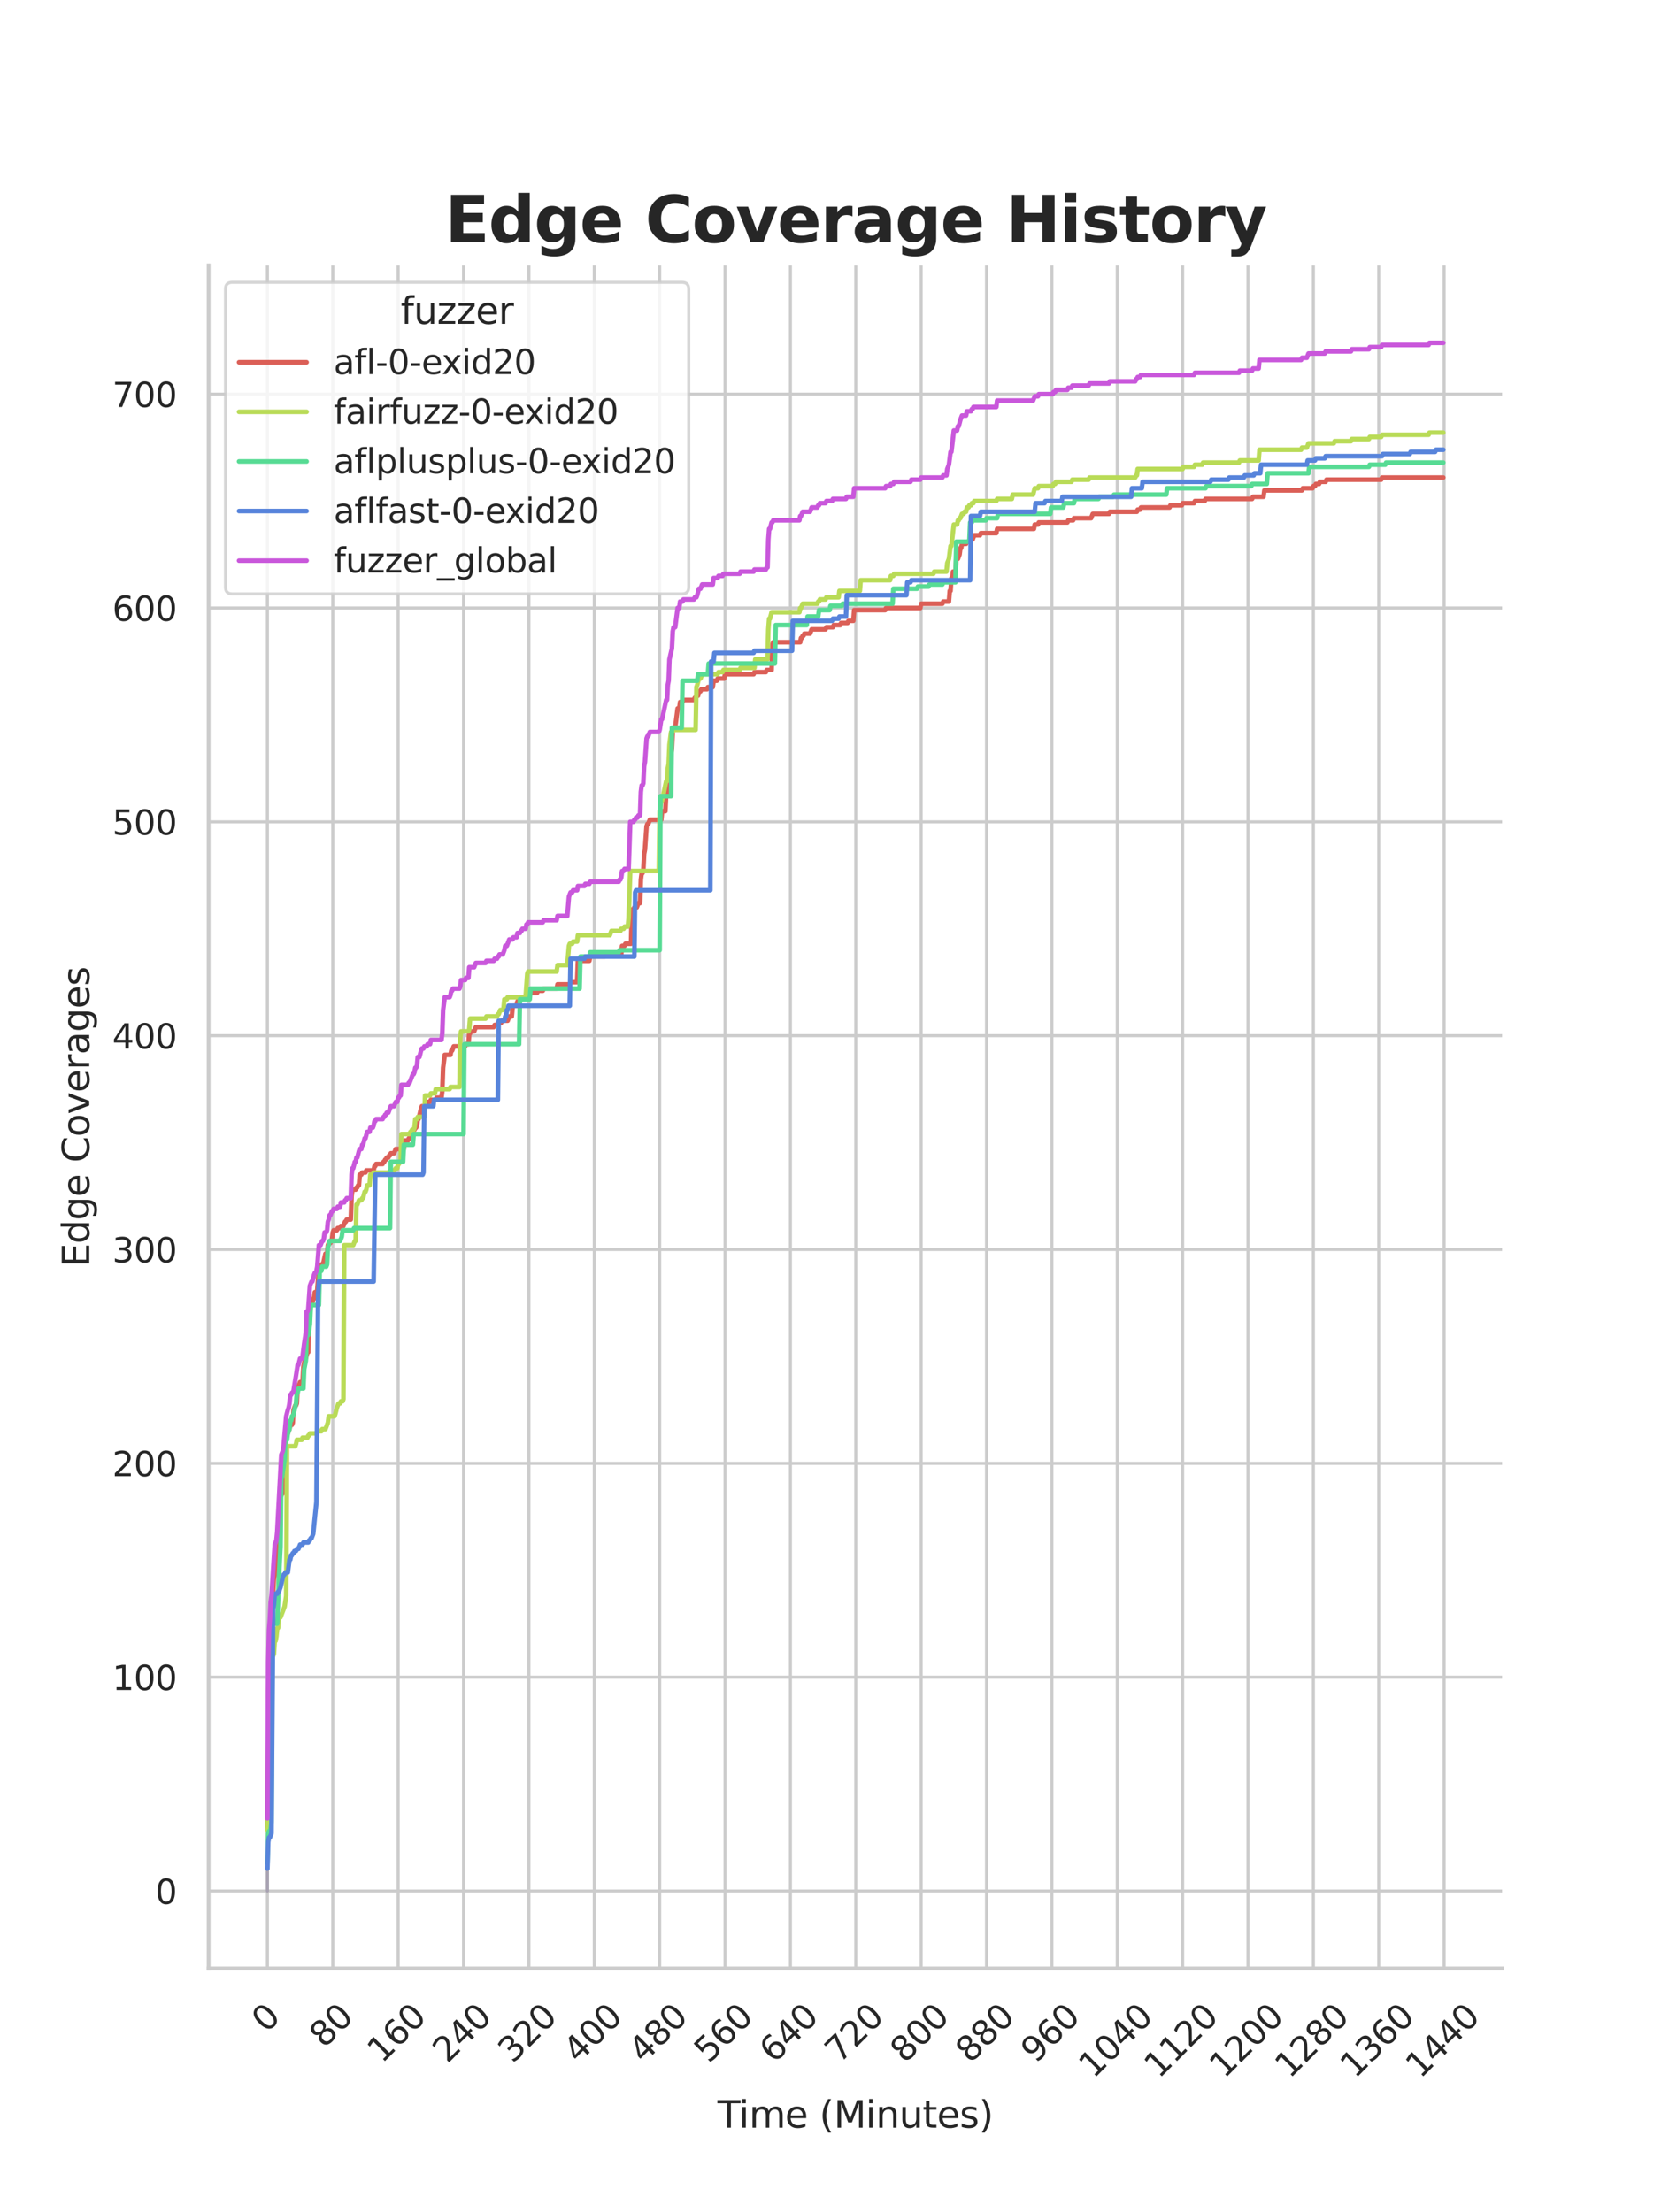 <?xml version="1.0" encoding="utf-8" standalone="no"?>
<!DOCTYPE svg PUBLIC "-//W3C//DTD SVG 1.1//EN"
  "http://www.w3.org/Graphics/SVG/1.1/DTD/svg11.dtd">
<svg xmlns:xlink="http://www.w3.org/1999/xlink" width="434.7pt" height="576pt" viewBox="0 0 434.7 576" xmlns="http://www.w3.org/2000/svg" version="1.1">
 <defs>
  <style type="text/css">*{stroke-linejoin: round; stroke-linecap: butt}</style>
 </defs>
 <g id="figure_1">
  <g id="patch_1">
   <path d="M 0 576 
L 434.7 576 
L 434.7 0 
L 0 0 
z
" style="fill: #ffffff"/>
  </g>
  <g id="axes_1">
   <g id="patch_2">
    <path d="M 54.337 512.64 
L 391.23 512.64 
L 391.23 69.12 
L 54.337 69.12 
z
" style="fill: #ffffff"/>
   </g>
   <g id="matplotlib.axis_1">
    <g id="xtick_1">
     <g id="line2d_1">
      <path d="M 69.651 512.64 
L 69.651 69.12 
" clip-path="url(#pb3ec935696)" style="fill: none; stroke: #cccccc; stroke-width: 0.8; stroke-linecap: round"/>
     </g>
     <g id="text_1">
      <!-- 0 -->
      <g style="fill: #262626" transform="translate(69.388 529.627)rotate(-45)scale(0.088 -0.088)">
       <defs>
        <path id="DejaVuSans-30" d="M 2034 4250 
Q 1547 4250 1301 3770 
Q 1056 3291 1056 2328 
Q 1056 1369 1301 889 
Q 1547 409 2034 409 
Q 2525 409 2770 889 
Q 3016 1369 3016 2328 
Q 3016 3291 2770 3770 
Q 2525 4250 2034 4250 
z
M 2034 4750 
Q 2819 4750 3233 4129 
Q 3647 3509 3647 2328 
Q 3647 1150 3233 529 
Q 2819 -91 2034 -91 
Q 1250 -91 836 529 
Q 422 1150 422 2328 
Q 422 3509 836 4129 
Q 1250 4750 2034 4750 
z
" transform="scale(0.016)"/>
       </defs>
       <use xlink:href="#DejaVuSans-30"/>
      </g>
     </g>
    </g>
    <g id="xtick_2">
     <g id="line2d_2">
      <path d="M 86.677 512.64 
L 86.677 69.12 
" clip-path="url(#pb3ec935696)" style="fill: none; stroke: #cccccc; stroke-width: 0.8; stroke-linecap: round"/>
     </g>
     <g id="text_2">
      <!-- 80 -->
      <g style="fill: #262626" transform="translate(84.435 533.586)rotate(-45)scale(0.088 -0.088)">
       <defs>
        <path id="DejaVuSans-38" d="M 2034 2216 
Q 1584 2216 1326 1975 
Q 1069 1734 1069 1313 
Q 1069 891 1326 650 
Q 1584 409 2034 409 
Q 2484 409 2743 651 
Q 3003 894 3003 1313 
Q 3003 1734 2745 1975 
Q 2488 2216 2034 2216 
z
M 1403 2484 
Q 997 2584 770 2862 
Q 544 3141 544 3541 
Q 544 4100 942 4425 
Q 1341 4750 2034 4750 
Q 2731 4750 3128 4425 
Q 3525 4100 3525 3541 
Q 3525 3141 3298 2862 
Q 3072 2584 2669 2484 
Q 3125 2378 3379 2068 
Q 3634 1759 3634 1313 
Q 3634 634 3220 271 
Q 2806 -91 2034 -91 
Q 1263 -91 848 271 
Q 434 634 434 1313 
Q 434 1759 690 2068 
Q 947 2378 1403 2484 
z
M 1172 3481 
Q 1172 3119 1398 2916 
Q 1625 2713 2034 2713 
Q 2441 2713 2670 2916 
Q 2900 3119 2900 3481 
Q 2900 3844 2670 4047 
Q 2441 4250 2034 4250 
Q 1625 4250 1398 4047 
Q 1172 3844 1172 3481 
z
" transform="scale(0.016)"/>
       </defs>
       <use xlink:href="#DejaVuSans-38"/>
       <use xlink:href="#DejaVuSans-30" x="63.623"/>
      </g>
     </g>
    </g>
    <g id="xtick_3">
     <g id="line2d_3">
      <path d="M 103.704 512.64 
L 103.704 69.12 
" clip-path="url(#pb3ec935696)" style="fill: none; stroke: #cccccc; stroke-width: 0.8; stroke-linecap: round"/>
     </g>
     <g id="text_3">
      <!-- 160 -->
      <g style="fill: #262626" transform="translate(99.482 537.545)rotate(-45)scale(0.088 -0.088)">
       <defs>
        <path id="DejaVuSans-31" d="M 794 531 
L 1825 531 
L 1825 4091 
L 703 3866 
L 703 4441 
L 1819 4666 
L 2450 4666 
L 2450 531 
L 3481 531 
L 3481 0 
L 794 0 
L 794 531 
z
" transform="scale(0.016)"/>
        <path id="DejaVuSans-36" d="M 2113 2584 
Q 1688 2584 1439 2293 
Q 1191 2003 1191 1497 
Q 1191 994 1439 701 
Q 1688 409 2113 409 
Q 2538 409 2786 701 
Q 3034 994 3034 1497 
Q 3034 2003 2786 2293 
Q 2538 2584 2113 2584 
z
M 3366 4563 
L 3366 3988 
Q 3128 4100 2886 4159 
Q 2644 4219 2406 4219 
Q 1781 4219 1451 3797 
Q 1122 3375 1075 2522 
Q 1259 2794 1537 2939 
Q 1816 3084 2150 3084 
Q 2853 3084 3261 2657 
Q 3669 2231 3669 1497 
Q 3669 778 3244 343 
Q 2819 -91 2113 -91 
Q 1303 -91 875 529 
Q 447 1150 447 2328 
Q 447 3434 972 4092 
Q 1497 4750 2381 4750 
Q 2619 4750 2861 4703 
Q 3103 4656 3366 4563 
z
" transform="scale(0.016)"/>
       </defs>
       <use xlink:href="#DejaVuSans-31"/>
       <use xlink:href="#DejaVuSans-36" x="63.623"/>
       <use xlink:href="#DejaVuSans-30" x="127.246"/>
      </g>
     </g>
    </g>
    <g id="xtick_4">
     <g id="line2d_4">
      <path d="M 120.731 512.64 
L 120.731 69.12 
" clip-path="url(#pb3ec935696)" style="fill: none; stroke: #cccccc; stroke-width: 0.8; stroke-linecap: round"/>
     </g>
     <g id="text_4">
      <!-- 240 -->
      <g style="fill: #262626" transform="translate(116.509 537.545)rotate(-45)scale(0.088 -0.088)">
       <defs>
        <path id="DejaVuSans-32" d="M 1228 531 
L 3431 531 
L 3431 0 
L 469 0 
L 469 531 
Q 828 903 1448 1529 
Q 2069 2156 2228 2338 
Q 2531 2678 2651 2914 
Q 2772 3150 2772 3378 
Q 2772 3750 2511 3984 
Q 2250 4219 1831 4219 
Q 1534 4219 1204 4116 
Q 875 4013 500 3803 
L 500 4441 
Q 881 4594 1212 4672 
Q 1544 4750 1819 4750 
Q 2544 4750 2975 4387 
Q 3406 4025 3406 3419 
Q 3406 3131 3298 2873 
Q 3191 2616 2906 2266 
Q 2828 2175 2409 1742 
Q 1991 1309 1228 531 
z
" transform="scale(0.016)"/>
        <path id="DejaVuSans-34" d="M 2419 4116 
L 825 1625 
L 2419 1625 
L 2419 4116 
z
M 2253 4666 
L 3047 4666 
L 3047 1625 
L 3713 1625 
L 3713 1100 
L 3047 1100 
L 3047 0 
L 2419 0 
L 2419 1100 
L 313 1100 
L 313 1709 
L 2253 4666 
z
" transform="scale(0.016)"/>
       </defs>
       <use xlink:href="#DejaVuSans-32"/>
       <use xlink:href="#DejaVuSans-34" x="63.623"/>
       <use xlink:href="#DejaVuSans-30" x="127.246"/>
      </g>
     </g>
    </g>
    <g id="xtick_5">
     <g id="line2d_5">
      <path d="M 137.757 512.64 
L 137.757 69.12 
" clip-path="url(#pb3ec935696)" style="fill: none; stroke: #cccccc; stroke-width: 0.8; stroke-linecap: round"/>
     </g>
     <g id="text_5">
      <!-- 320 -->
      <g style="fill: #262626" transform="translate(133.536 537.545)rotate(-45)scale(0.088 -0.088)">
       <defs>
        <path id="DejaVuSans-33" d="M 2597 2516 
Q 3050 2419 3304 2112 
Q 3559 1806 3559 1356 
Q 3559 666 3084 287 
Q 2609 -91 1734 -91 
Q 1441 -91 1130 -33 
Q 819 25 488 141 
L 488 750 
Q 750 597 1062 519 
Q 1375 441 1716 441 
Q 2309 441 2620 675 
Q 2931 909 2931 1356 
Q 2931 1769 2642 2001 
Q 2353 2234 1838 2234 
L 1294 2234 
L 1294 2753 
L 1863 2753 
Q 2328 2753 2575 2939 
Q 2822 3125 2822 3475 
Q 2822 3834 2567 4026 
Q 2313 4219 1838 4219 
Q 1578 4219 1281 4162 
Q 984 4106 628 3988 
L 628 4550 
Q 988 4650 1302 4700 
Q 1616 4750 1894 4750 
Q 2613 4750 3031 4423 
Q 3450 4097 3450 3541 
Q 3450 3153 3228 2886 
Q 3006 2619 2597 2516 
z
" transform="scale(0.016)"/>
       </defs>
       <use xlink:href="#DejaVuSans-33"/>
       <use xlink:href="#DejaVuSans-32" x="63.623"/>
       <use xlink:href="#DejaVuSans-30" x="127.246"/>
      </g>
     </g>
    </g>
    <g id="xtick_6">
     <g id="line2d_6">
      <path d="M 154.784 512.64 
L 154.784 69.12 
" clip-path="url(#pb3ec935696)" style="fill: none; stroke: #cccccc; stroke-width: 0.8; stroke-linecap: round"/>
     </g>
     <g id="text_6">
      <!-- 400 -->
      <g style="fill: #262626" transform="translate(150.562 537.545)rotate(-45)scale(0.088 -0.088)">
       <use xlink:href="#DejaVuSans-34"/>
       <use xlink:href="#DejaVuSans-30" x="63.623"/>
       <use xlink:href="#DejaVuSans-30" x="127.246"/>
      </g>
     </g>
    </g>
    <g id="xtick_7">
     <g id="line2d_7">
      <path d="M 171.81 512.64 
L 171.81 69.12 
" clip-path="url(#pb3ec935696)" style="fill: none; stroke: #cccccc; stroke-width: 0.8; stroke-linecap: round"/>
     </g>
     <g id="text_7">
      <!-- 480 -->
      <g style="fill: #262626" transform="translate(167.589 537.545)rotate(-45)scale(0.088 -0.088)">
       <use xlink:href="#DejaVuSans-34"/>
       <use xlink:href="#DejaVuSans-38" x="63.623"/>
       <use xlink:href="#DejaVuSans-30" x="127.246"/>
      </g>
     </g>
    </g>
    <g id="xtick_8">
     <g id="line2d_8">
      <path d="M 188.837 512.64 
L 188.837 69.12 
" clip-path="url(#pb3ec935696)" style="fill: none; stroke: #cccccc; stroke-width: 0.8; stroke-linecap: round"/>
     </g>
     <g id="text_8">
      <!-- 560 -->
      <g style="fill: #262626" transform="translate(184.615 537.545)rotate(-45)scale(0.088 -0.088)">
       <defs>
        <path id="DejaVuSans-35" d="M 691 4666 
L 3169 4666 
L 3169 4134 
L 1269 4134 
L 1269 2991 
Q 1406 3038 1543 3061 
Q 1681 3084 1819 3084 
Q 2600 3084 3056 2656 
Q 3513 2228 3513 1497 
Q 3513 744 3044 326 
Q 2575 -91 1722 -91 
Q 1428 -91 1123 -41 
Q 819 9 494 109 
L 494 744 
Q 775 591 1075 516 
Q 1375 441 1709 441 
Q 2250 441 2565 725 
Q 2881 1009 2881 1497 
Q 2881 1984 2565 2268 
Q 2250 2553 1709 2553 
Q 1456 2553 1204 2497 
Q 953 2441 691 2322 
L 691 4666 
z
" transform="scale(0.016)"/>
       </defs>
       <use xlink:href="#DejaVuSans-35"/>
       <use xlink:href="#DejaVuSans-36" x="63.623"/>
       <use xlink:href="#DejaVuSans-30" x="127.246"/>
      </g>
     </g>
    </g>
    <g id="xtick_9">
     <g id="line2d_9">
      <path d="M 205.864 512.64 
L 205.864 69.12 
" clip-path="url(#pb3ec935696)" style="fill: none; stroke: #cccccc; stroke-width: 0.8; stroke-linecap: round"/>
     </g>
     <g id="text_9">
      <!-- 640 -->
      <g style="fill: #262626" transform="translate(201.642 537.545)rotate(-45)scale(0.088 -0.088)">
       <use xlink:href="#DejaVuSans-36"/>
       <use xlink:href="#DejaVuSans-34" x="63.623"/>
       <use xlink:href="#DejaVuSans-30" x="127.246"/>
      </g>
     </g>
    </g>
    <g id="xtick_10">
     <g id="line2d_10">
      <path d="M 222.89 512.64 
L 222.89 69.12 
" clip-path="url(#pb3ec935696)" style="fill: none; stroke: #cccccc; stroke-width: 0.8; stroke-linecap: round"/>
     </g>
     <g id="text_10">
      <!-- 720 -->
      <g style="fill: #262626" transform="translate(218.669 537.545)rotate(-45)scale(0.088 -0.088)">
       <defs>
        <path id="DejaVuSans-37" d="M 525 4666 
L 3525 4666 
L 3525 4397 
L 1831 0 
L 1172 0 
L 2766 4134 
L 525 4134 
L 525 4666 
z
" transform="scale(0.016)"/>
       </defs>
       <use xlink:href="#DejaVuSans-37"/>
       <use xlink:href="#DejaVuSans-32" x="63.623"/>
       <use xlink:href="#DejaVuSans-30" x="127.246"/>
      </g>
     </g>
    </g>
    <g id="xtick_11">
     <g id="line2d_11">
      <path d="M 239.917 512.64 
L 239.917 69.12 
" clip-path="url(#pb3ec935696)" style="fill: none; stroke: #cccccc; stroke-width: 0.8; stroke-linecap: round"/>
     </g>
     <g id="text_11">
      <!-- 800 -->
      <g style="fill: #262626" transform="translate(235.695 537.545)rotate(-45)scale(0.088 -0.088)">
       <use xlink:href="#DejaVuSans-38"/>
       <use xlink:href="#DejaVuSans-30" x="63.623"/>
       <use xlink:href="#DejaVuSans-30" x="127.246"/>
      </g>
     </g>
    </g>
    <g id="xtick_12">
     <g id="line2d_12">
      <path d="M 256.943 512.64 
L 256.943 69.12 
" clip-path="url(#pb3ec935696)" style="fill: none; stroke: #cccccc; stroke-width: 0.8; stroke-linecap: round"/>
     </g>
     <g id="text_12">
      <!-- 880 -->
      <g style="fill: #262626" transform="translate(252.722 537.545)rotate(-45)scale(0.088 -0.088)">
       <use xlink:href="#DejaVuSans-38"/>
       <use xlink:href="#DejaVuSans-38" x="63.623"/>
       <use xlink:href="#DejaVuSans-30" x="127.246"/>
      </g>
     </g>
    </g>
    <g id="xtick_13">
     <g id="line2d_13">
      <path d="M 273.97 512.64 
L 273.97 69.12 
" clip-path="url(#pb3ec935696)" style="fill: none; stroke: #cccccc; stroke-width: 0.8; stroke-linecap: round"/>
     </g>
     <g id="text_13">
      <!-- 960 -->
      <g style="fill: #262626" transform="translate(269.748 537.545)rotate(-45)scale(0.088 -0.088)">
       <defs>
        <path id="DejaVuSans-39" d="M 703 97 
L 703 672 
Q 941 559 1184 500 
Q 1428 441 1663 441 
Q 2288 441 2617 861 
Q 2947 1281 2994 2138 
Q 2813 1869 2534 1725 
Q 2256 1581 1919 1581 
Q 1219 1581 811 2004 
Q 403 2428 403 3163 
Q 403 3881 828 4315 
Q 1253 4750 1959 4750 
Q 2769 4750 3195 4129 
Q 3622 3509 3622 2328 
Q 3622 1225 3098 567 
Q 2575 -91 1691 -91 
Q 1453 -91 1209 -44 
Q 966 3 703 97 
z
M 1959 2075 
Q 2384 2075 2632 2365 
Q 2881 2656 2881 3163 
Q 2881 3666 2632 3958 
Q 2384 4250 1959 4250 
Q 1534 4250 1286 3958 
Q 1038 3666 1038 3163 
Q 1038 2656 1286 2365 
Q 1534 2075 1959 2075 
z
" transform="scale(0.016)"/>
       </defs>
       <use xlink:href="#DejaVuSans-39"/>
       <use xlink:href="#DejaVuSans-36" x="63.623"/>
       <use xlink:href="#DejaVuSans-30" x="127.246"/>
      </g>
     </g>
    </g>
    <g id="xtick_14">
     <g id="line2d_14">
      <path d="M 290.997 512.64 
L 290.997 69.12 
" clip-path="url(#pb3ec935696)" style="fill: none; stroke: #cccccc; stroke-width: 0.8; stroke-linecap: round"/>
     </g>
     <g id="text_14">
      <!-- 1040 -->
      <g style="fill: #262626" transform="translate(284.795 541.505)rotate(-45)scale(0.088 -0.088)">
       <use xlink:href="#DejaVuSans-31"/>
       <use xlink:href="#DejaVuSans-30" x="63.623"/>
       <use xlink:href="#DejaVuSans-34" x="127.246"/>
       <use xlink:href="#DejaVuSans-30" x="190.869"/>
      </g>
     </g>
    </g>
    <g id="xtick_15">
     <g id="line2d_15">
      <path d="M 308.023 512.64 
L 308.023 69.12 
" clip-path="url(#pb3ec935696)" style="fill: none; stroke: #cccccc; stroke-width: 0.8; stroke-linecap: round"/>
     </g>
     <g id="text_15">
      <!-- 1120 -->
      <g style="fill: #262626" transform="translate(301.822 541.505)rotate(-45)scale(0.088 -0.088)">
       <use xlink:href="#DejaVuSans-31"/>
       <use xlink:href="#DejaVuSans-31" x="63.623"/>
       <use xlink:href="#DejaVuSans-32" x="127.246"/>
       <use xlink:href="#DejaVuSans-30" x="190.869"/>
      </g>
     </g>
    </g>
    <g id="xtick_16">
     <g id="line2d_16">
      <path d="M 325.05 512.64 
L 325.05 69.12 
" clip-path="url(#pb3ec935696)" style="fill: none; stroke: #cccccc; stroke-width: 0.8; stroke-linecap: round"/>
     </g>
     <g id="text_16">
      <!-- 1200 -->
      <g style="fill: #262626" transform="translate(318.849 541.505)rotate(-45)scale(0.088 -0.088)">
       <use xlink:href="#DejaVuSans-31"/>
       <use xlink:href="#DejaVuSans-32" x="63.623"/>
       <use xlink:href="#DejaVuSans-30" x="127.246"/>
       <use xlink:href="#DejaVuSans-30" x="190.869"/>
      </g>
     </g>
    </g>
    <g id="xtick_17">
     <g id="line2d_17">
      <path d="M 342.076 512.64 
L 342.076 69.12 
" clip-path="url(#pb3ec935696)" style="fill: none; stroke: #cccccc; stroke-width: 0.8; stroke-linecap: round"/>
     </g>
     <g id="text_17">
      <!-- 1280 -->
      <g style="fill: #262626" transform="translate(335.875 541.505)rotate(-45)scale(0.088 -0.088)">
       <use xlink:href="#DejaVuSans-31"/>
       <use xlink:href="#DejaVuSans-32" x="63.623"/>
       <use xlink:href="#DejaVuSans-38" x="127.246"/>
       <use xlink:href="#DejaVuSans-30" x="190.869"/>
      </g>
     </g>
    </g>
    <g id="xtick_18">
     <g id="line2d_18">
      <path d="M 359.103 512.64 
L 359.103 69.12 
" clip-path="url(#pb3ec935696)" style="fill: none; stroke: #cccccc; stroke-width: 0.8; stroke-linecap: round"/>
     </g>
     <g id="text_18">
      <!-- 1360 -->
      <g style="fill: #262626" transform="translate(352.902 541.505)rotate(-45)scale(0.088 -0.088)">
       <use xlink:href="#DejaVuSans-31"/>
       <use xlink:href="#DejaVuSans-33" x="63.623"/>
       <use xlink:href="#DejaVuSans-36" x="127.246"/>
       <use xlink:href="#DejaVuSans-30" x="190.869"/>
      </g>
     </g>
    </g>
    <g id="xtick_19">
     <g id="line2d_19">
      <path d="M 376.13 512.64 
L 376.13 69.12 
" clip-path="url(#pb3ec935696)" style="fill: none; stroke: #cccccc; stroke-width: 0.8; stroke-linecap: round"/>
     </g>
     <g id="text_19">
      <!-- 1440 -->
      <g style="fill: #262626" transform="translate(369.928 541.505)rotate(-45)scale(0.088 -0.088)">
       <use xlink:href="#DejaVuSans-31"/>
       <use xlink:href="#DejaVuSans-34" x="63.623"/>
       <use xlink:href="#DejaVuSans-34" x="127.246"/>
       <use xlink:href="#DejaVuSans-30" x="190.869"/>
      </g>
     </g>
    </g>
    <g id="text_20">
     <!-- Time (Minutes) -->
     <g style="fill: #262626" transform="translate(186.874 554.093)scale(0.096 -0.096)">
      <defs>
       <path id="DejaVuSans-54" d="M -19 4666 
L 3928 4666 
L 3928 4134 
L 2272 4134 
L 2272 0 
L 1638 0 
L 1638 4134 
L -19 4134 
L -19 4666 
z
" transform="scale(0.016)"/>
       <path id="DejaVuSans-69" d="M 603 3500 
L 1178 3500 
L 1178 0 
L 603 0 
L 603 3500 
z
M 603 4863 
L 1178 4863 
L 1178 4134 
L 603 4134 
L 603 4863 
z
" transform="scale(0.016)"/>
       <path id="DejaVuSans-6d" d="M 3328 2828 
Q 3544 3216 3844 3400 
Q 4144 3584 4550 3584 
Q 5097 3584 5394 3201 
Q 5691 2819 5691 2113 
L 5691 0 
L 5113 0 
L 5113 2094 
Q 5113 2597 4934 2840 
Q 4756 3084 4391 3084 
Q 3944 3084 3684 2787 
Q 3425 2491 3425 1978 
L 3425 0 
L 2847 0 
L 2847 2094 
Q 2847 2600 2669 2842 
Q 2491 3084 2119 3084 
Q 1678 3084 1418 2786 
Q 1159 2488 1159 1978 
L 1159 0 
L 581 0 
L 581 3500 
L 1159 3500 
L 1159 2956 
Q 1356 3278 1631 3431 
Q 1906 3584 2284 3584 
Q 2666 3584 2933 3390 
Q 3200 3197 3328 2828 
z
" transform="scale(0.016)"/>
       <path id="DejaVuSans-65" d="M 3597 1894 
L 3597 1613 
L 953 1613 
Q 991 1019 1311 708 
Q 1631 397 2203 397 
Q 2534 397 2845 478 
Q 3156 559 3463 722 
L 3463 178 
Q 3153 47 2828 -22 
Q 2503 -91 2169 -91 
Q 1331 -91 842 396 
Q 353 884 353 1716 
Q 353 2575 817 3079 
Q 1281 3584 2069 3584 
Q 2775 3584 3186 3129 
Q 3597 2675 3597 1894 
z
M 3022 2063 
Q 3016 2534 2758 2815 
Q 2500 3097 2075 3097 
Q 1594 3097 1305 2825 
Q 1016 2553 972 2059 
L 3022 2063 
z
" transform="scale(0.016)"/>
       <path id="DejaVuSans-20" transform="scale(0.016)"/>
       <path id="DejaVuSans-28" d="M 1984 4856 
Q 1566 4138 1362 3434 
Q 1159 2731 1159 2009 
Q 1159 1288 1364 580 
Q 1569 -128 1984 -844 
L 1484 -844 
Q 1016 -109 783 600 
Q 550 1309 550 2009 
Q 550 2706 781 3412 
Q 1013 4119 1484 4856 
L 1984 4856 
z
" transform="scale(0.016)"/>
       <path id="DejaVuSans-4d" d="M 628 4666 
L 1569 4666 
L 2759 1491 
L 3956 4666 
L 4897 4666 
L 4897 0 
L 4281 0 
L 4281 4097 
L 3078 897 
L 2444 897 
L 1241 4097 
L 1241 0 
L 628 0 
L 628 4666 
z
" transform="scale(0.016)"/>
       <path id="DejaVuSans-6e" d="M 3513 2113 
L 3513 0 
L 2938 0 
L 2938 2094 
Q 2938 2591 2744 2837 
Q 2550 3084 2163 3084 
Q 1697 3084 1428 2787 
Q 1159 2491 1159 1978 
L 1159 0 
L 581 0 
L 581 3500 
L 1159 3500 
L 1159 2956 
Q 1366 3272 1645 3428 
Q 1925 3584 2291 3584 
Q 2894 3584 3203 3211 
Q 3513 2838 3513 2113 
z
" transform="scale(0.016)"/>
       <path id="DejaVuSans-75" d="M 544 1381 
L 544 3500 
L 1119 3500 
L 1119 1403 
Q 1119 906 1312 657 
Q 1506 409 1894 409 
Q 2359 409 2629 706 
Q 2900 1003 2900 1516 
L 2900 3500 
L 3475 3500 
L 3475 0 
L 2900 0 
L 2900 538 
Q 2691 219 2414 64 
Q 2138 -91 1772 -91 
Q 1169 -91 856 284 
Q 544 659 544 1381 
z
M 1991 3584 
L 1991 3584 
z
" transform="scale(0.016)"/>
       <path id="DejaVuSans-74" d="M 1172 4494 
L 1172 3500 
L 2356 3500 
L 2356 3053 
L 1172 3053 
L 1172 1153 
Q 1172 725 1289 603 
Q 1406 481 1766 481 
L 2356 481 
L 2356 0 
L 1766 0 
Q 1100 0 847 248 
Q 594 497 594 1153 
L 594 3053 
L 172 3053 
L 172 3500 
L 594 3500 
L 594 4494 
L 1172 4494 
z
" transform="scale(0.016)"/>
       <path id="DejaVuSans-73" d="M 2834 3397 
L 2834 2853 
Q 2591 2978 2328 3040 
Q 2066 3103 1784 3103 
Q 1356 3103 1142 2972 
Q 928 2841 928 2578 
Q 928 2378 1081 2264 
Q 1234 2150 1697 2047 
L 1894 2003 
Q 2506 1872 2764 1633 
Q 3022 1394 3022 966 
Q 3022 478 2636 193 
Q 2250 -91 1575 -91 
Q 1294 -91 989 -36 
Q 684 19 347 128 
L 347 722 
Q 666 556 975 473 
Q 1284 391 1588 391 
Q 1994 391 2212 530 
Q 2431 669 2431 922 
Q 2431 1156 2273 1281 
Q 2116 1406 1581 1522 
L 1381 1569 
Q 847 1681 609 1914 
Q 372 2147 372 2553 
Q 372 3047 722 3315 
Q 1072 3584 1716 3584 
Q 2034 3584 2315 3537 
Q 2597 3491 2834 3397 
z
" transform="scale(0.016)"/>
       <path id="DejaVuSans-29" d="M 513 4856 
L 1013 4856 
Q 1481 4119 1714 3412 
Q 1947 2706 1947 2009 
Q 1947 1309 1714 600 
Q 1481 -109 1013 -844 
L 513 -844 
Q 928 -128 1133 580 
Q 1338 1288 1338 2009 
Q 1338 2731 1133 3434 
Q 928 4138 513 4856 
z
" transform="scale(0.016)"/>
      </defs>
      <use xlink:href="#DejaVuSans-54"/>
      <use xlink:href="#DejaVuSans-69" x="57.959"/>
      <use xlink:href="#DejaVuSans-6d" x="85.742"/>
      <use xlink:href="#DejaVuSans-65" x="183.154"/>
      <use xlink:href="#DejaVuSans-20" x="244.678"/>
      <use xlink:href="#DejaVuSans-28" x="276.465"/>
      <use xlink:href="#DejaVuSans-4d" x="315.479"/>
      <use xlink:href="#DejaVuSans-69" x="401.758"/>
      <use xlink:href="#DejaVuSans-6e" x="429.541"/>
      <use xlink:href="#DejaVuSans-75" x="492.92"/>
      <use xlink:href="#DejaVuSans-74" x="556.299"/>
      <use xlink:href="#DejaVuSans-65" x="595.508"/>
      <use xlink:href="#DejaVuSans-73" x="657.031"/>
      <use xlink:href="#DejaVuSans-29" x="709.131"/>
     </g>
    </g>
   </g>
   <g id="matplotlib.axis_2">
    <g id="ytick_1">
     <g id="line2d_20">
      <path d="M 54.337 492.48 
L 391.23 492.48 
" clip-path="url(#pb3ec935696)" style="fill: none; stroke: #cccccc; stroke-width: 0.8; stroke-linecap: round"/>
     </g>
     <g id="text_21">
      <!-- 0 -->
      <g style="fill: #262626" transform="translate(40.438 495.823)scale(0.088 -0.088)">
       <use xlink:href="#DejaVuSans-30"/>
      </g>
     </g>
    </g>
    <g id="ytick_2">
     <g id="line2d_21">
      <path d="M 54.337 436.789 
L 391.23 436.789 
" clip-path="url(#pb3ec935696)" style="fill: none; stroke: #cccccc; stroke-width: 0.8; stroke-linecap: round"/>
     </g>
     <g id="text_22">
      <!-- 100 -->
      <g style="fill: #262626" transform="translate(29.241 440.133)scale(0.088 -0.088)">
       <use xlink:href="#DejaVuSans-31"/>
       <use xlink:href="#DejaVuSans-30" x="63.623"/>
       <use xlink:href="#DejaVuSans-30" x="127.246"/>
      </g>
     </g>
    </g>
    <g id="ytick_3">
     <g id="line2d_22">
      <path d="M 54.337 381.099 
L 391.23 381.099 
" clip-path="url(#pb3ec935696)" style="fill: none; stroke: #cccccc; stroke-width: 0.8; stroke-linecap: round"/>
     </g>
     <g id="text_23">
      <!-- 200 -->
      <g style="fill: #262626" transform="translate(29.241 384.442)scale(0.088 -0.088)">
       <use xlink:href="#DejaVuSans-32"/>
       <use xlink:href="#DejaVuSans-30" x="63.623"/>
       <use xlink:href="#DejaVuSans-30" x="127.246"/>
      </g>
     </g>
    </g>
    <g id="ytick_4">
     <g id="line2d_23">
      <path d="M 54.337 325.408 
L 391.23 325.408 
" clip-path="url(#pb3ec935696)" style="fill: none; stroke: #cccccc; stroke-width: 0.8; stroke-linecap: round"/>
     </g>
     <g id="text_24">
      <!-- 300 -->
      <g style="fill: #262626" transform="translate(29.241 328.751)scale(0.088 -0.088)">
       <use xlink:href="#DejaVuSans-33"/>
       <use xlink:href="#DejaVuSans-30" x="63.623"/>
       <use xlink:href="#DejaVuSans-30" x="127.246"/>
      </g>
     </g>
    </g>
    <g id="ytick_5">
     <g id="line2d_24">
      <path d="M 54.337 269.718 
L 391.23 269.718 
" clip-path="url(#pb3ec935696)" style="fill: none; stroke: #cccccc; stroke-width: 0.8; stroke-linecap: round"/>
     </g>
     <g id="text_25">
      <!-- 400 -->
      <g style="fill: #262626" transform="translate(29.241 273.061)scale(0.088 -0.088)">
       <use xlink:href="#DejaVuSans-34"/>
       <use xlink:href="#DejaVuSans-30" x="63.623"/>
       <use xlink:href="#DejaVuSans-30" x="127.246"/>
      </g>
     </g>
    </g>
    <g id="ytick_6">
     <g id="line2d_25">
      <path d="M 54.337 214.027 
L 391.23 214.027 
" clip-path="url(#pb3ec935696)" style="fill: none; stroke: #cccccc; stroke-width: 0.8; stroke-linecap: round"/>
     </g>
     <g id="text_26">
      <!-- 500 -->
      <g style="fill: #262626" transform="translate(29.241 217.37)scale(0.088 -0.088)">
       <use xlink:href="#DejaVuSans-35"/>
       <use xlink:href="#DejaVuSans-30" x="63.623"/>
       <use xlink:href="#DejaVuSans-30" x="127.246"/>
      </g>
     </g>
    </g>
    <g id="ytick_7">
     <g id="line2d_26">
      <path d="M 54.337 158.336 
L 391.23 158.336 
" clip-path="url(#pb3ec935696)" style="fill: none; stroke: #cccccc; stroke-width: 0.8; stroke-linecap: round"/>
     </g>
     <g id="text_27">
      <!-- 600 -->
      <g style="fill: #262626" transform="translate(29.241 161.68)scale(0.088 -0.088)">
       <use xlink:href="#DejaVuSans-36"/>
       <use xlink:href="#DejaVuSans-30" x="63.623"/>
       <use xlink:href="#DejaVuSans-30" x="127.246"/>
      </g>
     </g>
    </g>
    <g id="ytick_8">
     <g id="line2d_27">
      <path d="M 54.337 102.646 
L 391.23 102.646 
" clip-path="url(#pb3ec935696)" style="fill: none; stroke: #cccccc; stroke-width: 0.8; stroke-linecap: round"/>
     </g>
     <g id="text_28">
      <!-- 700 -->
      <g style="fill: #262626" transform="translate(29.241 105.989)scale(0.088 -0.088)">
       <use xlink:href="#DejaVuSans-37"/>
       <use xlink:href="#DejaVuSans-30" x="63.623"/>
       <use xlink:href="#DejaVuSans-30" x="127.246"/>
      </g>
     </g>
    </g>
    <g id="text_29">
     <!-- Edge Coverages -->
     <g style="fill: #262626" transform="translate(23.244 329.986)rotate(-90)scale(0.096 -0.096)">
      <defs>
       <path id="DejaVuSans-45" d="M 628 4666 
L 3578 4666 
L 3578 4134 
L 1259 4134 
L 1259 2753 
L 3481 2753 
L 3481 2222 
L 1259 2222 
L 1259 531 
L 3634 531 
L 3634 0 
L 628 0 
L 628 4666 
z
" transform="scale(0.016)"/>
       <path id="DejaVuSans-64" d="M 2906 2969 
L 2906 4863 
L 3481 4863 
L 3481 0 
L 2906 0 
L 2906 525 
Q 2725 213 2448 61 
Q 2172 -91 1784 -91 
Q 1150 -91 751 415 
Q 353 922 353 1747 
Q 353 2572 751 3078 
Q 1150 3584 1784 3584 
Q 2172 3584 2448 3432 
Q 2725 3281 2906 2969 
z
M 947 1747 
Q 947 1113 1208 752 
Q 1469 391 1925 391 
Q 2381 391 2643 752 
Q 2906 1113 2906 1747 
Q 2906 2381 2643 2742 
Q 2381 3103 1925 3103 
Q 1469 3103 1208 2742 
Q 947 2381 947 1747 
z
" transform="scale(0.016)"/>
       <path id="DejaVuSans-67" d="M 2906 1791 
Q 2906 2416 2648 2759 
Q 2391 3103 1925 3103 
Q 1463 3103 1205 2759 
Q 947 2416 947 1791 
Q 947 1169 1205 825 
Q 1463 481 1925 481 
Q 2391 481 2648 825 
Q 2906 1169 2906 1791 
z
M 3481 434 
Q 3481 -459 3084 -895 
Q 2688 -1331 1869 -1331 
Q 1566 -1331 1297 -1286 
Q 1028 -1241 775 -1147 
L 775 -588 
Q 1028 -725 1275 -790 
Q 1522 -856 1778 -856 
Q 2344 -856 2625 -561 
Q 2906 -266 2906 331 
L 2906 616 
Q 2728 306 2450 153 
Q 2172 0 1784 0 
Q 1141 0 747 490 
Q 353 981 353 1791 
Q 353 2603 747 3093 
Q 1141 3584 1784 3584 
Q 2172 3584 2450 3431 
Q 2728 3278 2906 2969 
L 2906 3500 
L 3481 3500 
L 3481 434 
z
" transform="scale(0.016)"/>
       <path id="DejaVuSans-43" d="M 4122 4306 
L 4122 3641 
Q 3803 3938 3442 4084 
Q 3081 4231 2675 4231 
Q 1875 4231 1450 3742 
Q 1025 3253 1025 2328 
Q 1025 1406 1450 917 
Q 1875 428 2675 428 
Q 3081 428 3442 575 
Q 3803 722 4122 1019 
L 4122 359 
Q 3791 134 3420 21 
Q 3050 -91 2638 -91 
Q 1578 -91 968 557 
Q 359 1206 359 2328 
Q 359 3453 968 4101 
Q 1578 4750 2638 4750 
Q 3056 4750 3426 4639 
Q 3797 4528 4122 4306 
z
" transform="scale(0.016)"/>
       <path id="DejaVuSans-6f" d="M 1959 3097 
Q 1497 3097 1228 2736 
Q 959 2375 959 1747 
Q 959 1119 1226 758 
Q 1494 397 1959 397 
Q 2419 397 2687 759 
Q 2956 1122 2956 1747 
Q 2956 2369 2687 2733 
Q 2419 3097 1959 3097 
z
M 1959 3584 
Q 2709 3584 3137 3096 
Q 3566 2609 3566 1747 
Q 3566 888 3137 398 
Q 2709 -91 1959 -91 
Q 1206 -91 779 398 
Q 353 888 353 1747 
Q 353 2609 779 3096 
Q 1206 3584 1959 3584 
z
" transform="scale(0.016)"/>
       <path id="DejaVuSans-76" d="M 191 3500 
L 800 3500 
L 1894 563 
L 2988 3500 
L 3597 3500 
L 2284 0 
L 1503 0 
L 191 3500 
z
" transform="scale(0.016)"/>
       <path id="DejaVuSans-72" d="M 2631 2963 
Q 2534 3019 2420 3045 
Q 2306 3072 2169 3072 
Q 1681 3072 1420 2755 
Q 1159 2438 1159 1844 
L 1159 0 
L 581 0 
L 581 3500 
L 1159 3500 
L 1159 2956 
Q 1341 3275 1631 3429 
Q 1922 3584 2338 3584 
Q 2397 3584 2469 3576 
Q 2541 3569 2628 3553 
L 2631 2963 
z
" transform="scale(0.016)"/>
       <path id="DejaVuSans-61" d="M 2194 1759 
Q 1497 1759 1228 1600 
Q 959 1441 959 1056 
Q 959 750 1161 570 
Q 1363 391 1709 391 
Q 2188 391 2477 730 
Q 2766 1069 2766 1631 
L 2766 1759 
L 2194 1759 
z
M 3341 1997 
L 3341 0 
L 2766 0 
L 2766 531 
Q 2569 213 2275 61 
Q 1981 -91 1556 -91 
Q 1019 -91 701 211 
Q 384 513 384 1019 
Q 384 1609 779 1909 
Q 1175 2209 1959 2209 
L 2766 2209 
L 2766 2266 
Q 2766 2663 2505 2880 
Q 2244 3097 1772 3097 
Q 1472 3097 1187 3025 
Q 903 2953 641 2809 
L 641 3341 
Q 956 3463 1253 3523 
Q 1550 3584 1831 3584 
Q 2591 3584 2966 3190 
Q 3341 2797 3341 1997 
z
" transform="scale(0.016)"/>
      </defs>
      <use xlink:href="#DejaVuSans-45"/>
      <use xlink:href="#DejaVuSans-64" x="63.184"/>
      <use xlink:href="#DejaVuSans-67" x="126.66"/>
      <use xlink:href="#DejaVuSans-65" x="190.137"/>
      <use xlink:href="#DejaVuSans-20" x="251.66"/>
      <use xlink:href="#DejaVuSans-43" x="283.447"/>
      <use xlink:href="#DejaVuSans-6f" x="353.271"/>
      <use xlink:href="#DejaVuSans-76" x="414.453"/>
      <use xlink:href="#DejaVuSans-65" x="473.633"/>
      <use xlink:href="#DejaVuSans-72" x="535.156"/>
      <use xlink:href="#DejaVuSans-61" x="576.27"/>
      <use xlink:href="#DejaVuSans-67" x="637.549"/>
      <use xlink:href="#DejaVuSans-65" x="701.025"/>
      <use xlink:href="#DejaVuSans-73" x="762.549"/>
     </g>
    </g>
   </g>
   <g id="PolyCollection_1">
    <defs>
     <path id="mc8194ca981" d="M 69.651 -116.934 
L 69.651 -83.52 
L 69.651 -116.934 
L 69.651 -116.934 
z
" style="stroke: #db5f57; stroke-opacity: 0.2; stroke-width: 0.8"/>
    </defs>
    <g clip-path="url(#pb3ec935696)">
     <use xlink:href="#mc8194ca981" x="0" y="576" style="fill: #db5f57; fill-opacity: 0.2; stroke: #db5f57; stroke-opacity: 0.2; stroke-width: 0.8"/>
    </g>
   </g>
   <g id="PolyCollection_2">
    <defs>
     <path id="m37d49f930d" d="M 69.651 -115.264 
L 69.651 -83.52 
L 69.651 -115.264 
L 69.651 -115.264 
z
" style="stroke: #b9db57; stroke-opacity: 0.2; stroke-width: 0.8"/>
    </defs>
    <g clip-path="url(#pb3ec935696)">
     <use xlink:href="#m37d49f930d" x="0" y="576" style="fill: #b9db57; fill-opacity: 0.2; stroke: #b9db57; stroke-opacity: 0.2; stroke-width: 0.8"/>
    </g>
   </g>
   <g id="PolyCollection_3">
    <defs>
     <path id="med2a2e2bc4" d="M 69.651 -98 
L 69.651 -83.52 
L 69.651 -98 
L 69.651 -98 
z
" style="stroke: #57db94; stroke-opacity: 0.2; stroke-width: 0.8"/>
    </defs>
    <g clip-path="url(#pb3ec935696)">
     <use xlink:href="#med2a2e2bc4" x="0" y="576" style="fill: #57db94; fill-opacity: 0.2; stroke: #57db94; stroke-opacity: 0.2; stroke-width: 0.8"/>
    </g>
   </g>
   <g id="PolyCollection_4">
    <defs>
     <path id="mc6c1f59092" d="M 69.651 -95.215 
L 69.651 -83.52 
L 69.651 -95.215 
L 69.651 -95.215 
z
" style="stroke: #5784db; stroke-opacity: 0.2; stroke-width: 0.8"/>
    </defs>
    <g clip-path="url(#pb3ec935696)">
     <use xlink:href="#mc6c1f59092" x="0" y="576" style="fill: #5784db; fill-opacity: 0.2; stroke: #5784db; stroke-opacity: 0.2; stroke-width: 0.8"/>
    </g>
   </g>
   <g id="PolyCollection_5">
    <defs>
     <path id="meb48168013" d="M 69.651 -121.39 
L 69.651 -83.52 
L 69.651 -121.39 
L 69.651 -121.39 
z
" style="stroke: #c957db; stroke-opacity: 0.2; stroke-width: 0.8"/>
    </defs>
    <g clip-path="url(#pb3ec935696)">
     <use xlink:href="#meb48168013" x="0" y="576" style="fill: #c957db; fill-opacity: 0.2; stroke: #c957db; stroke-opacity: 0.2; stroke-width: 0.8"/>
    </g>
   </g>
   <g id="line2d_28">
    <path d="M 69.651 475.773 
L 69.864 441.802 
L 70.502 423.424 
L 70.715 423.424 
L 70.928 416.184 
L 71.141 414.513 
L 71.353 411.172 
L 71.779 409.501 
L 71.992 408.944 
L 72.205 403.375 
L 72.418 401.704 
L 72.63 395.021 
L 73.056 390.009 
L 73.482 388.895 
L 73.695 388.895 
L 74.12 385.554 
L 74.333 374.973 
L 75.397 372.188 
L 75.61 371.074 
L 76.036 371.074 
L 76.249 370.518 
L 76.461 367.176 
L 76.887 366.062 
L 77.1 366.062 
L 77.313 365.505 
L 77.526 361.05 
L 77.738 361.05 
L 78.164 359.936 
L 78.803 359.936 
L 79.015 356.038 
L 79.441 353.81 
L 79.654 353.81 
L 80.08 352.14 
L 80.292 352.14 
L 80.505 343.786 
L 80.718 342.115 
L 80.931 339.331 
L 81.357 339.331 
L 81.569 338.217 
L 81.782 338.217 
L 81.995 336.546 
L 82.421 336.546 
L 82.634 335.989 
L 83.059 330.42 
L 83.272 329.863 
L 83.485 329.863 
L 83.698 329.307 
L 84.123 329.307 
L 84.762 326.522 
L 85.188 326.522 
L 85.4 324.294 
L 85.613 323.737 
L 86.039 323.737 
L 86.465 322.624 
L 86.677 320.953 
L 86.89 320.396 
L 87.742 320.396 
L 87.954 319.839 
L 88.593 319.839 
L 88.806 319.282 
L 89.444 319.282 
L 89.87 318.168 
L 90.083 318.168 
L 90.296 317.611 
L 91.36 317.611 
L 91.573 311.486 
L 91.785 309.815 
L 92.637 309.815 
L 92.85 309.258 
L 93.062 309.258 
L 93.275 308.701 
L 93.488 308.701 
L 93.701 305.916 
L 94.127 305.916 
L 94.339 305.36 
L 95.191 305.36 
L 95.404 304.803 
L 97.319 304.803 
L 97.532 303.689 
L 97.745 303.689 
L 97.958 303.132 
L 99.66 303.132 
L 99.873 302.575 
L 100.086 302.575 
L 100.299 302.018 
L 100.512 302.018 
L 100.724 301.461 
L 101.15 301.461 
L 101.363 300.904 
L 101.576 300.904 
L 101.788 300.347 
L 102.64 300.347 
L 103.065 299.234 
L 105.194 299.234 
L 105.407 297.006 
L 106.258 297.006 
L 106.471 296.449 
L 106.896 296.449 
L 107.109 295.892 
L 107.535 294.221 
L 107.961 294.221 
L 108.173 293.665 
L 108.386 293.665 
L 108.599 293.108 
L 108.812 291.437 
L 109.025 291.437 
L 109.663 288.652 
L 109.876 288.095 
L 110.727 288.095 
L 110.94 287.539 
L 111.153 287.539 
L 111.366 286.982 
L 112.004 286.982 
L 112.217 286.425 
L 113.494 286.425 
L 113.707 285.868 
L 114.984 285.868 
L 115.197 284.197 
L 115.41 278.071 
L 115.835 274.73 
L 117.325 274.73 
L 117.538 273.616 
L 117.751 273.616 
L 118.177 272.502 
L 121.156 272.502 
L 121.369 271.945 
L 122.008 271.945 
L 122.22 269.161 
L 122.433 269.161 
L 122.646 268.604 
L 123.497 268.604 
L 123.923 267.49 
L 128.605 267.49 
L 128.818 266.933 
L 129.457 266.933 
L 129.67 266.376 
L 130.521 266.376 
L 130.734 265.819 
L 132.224 265.819 
L 132.649 264.705 
L 133.288 264.705 
L 133.501 262.478 
L 133.713 261.921 
L 134.565 261.921 
L 134.778 260.807 
L 135.416 260.807 
L 135.629 260.25 
L 135.842 260.25 
L 136.055 259.693 
L 136.906 259.693 
L 137.119 258.579 
L 139.886 258.579 
L 140.098 258.023 
L 141.375 258.023 
L 141.588 257.466 
L 144.993 257.466 
L 145.206 256.352 
L 148.399 256.352 
L 148.612 255.795 
L 150.314 255.795 
L 150.527 250.226 
L 153.507 250.226 
L 153.72 249.112 
L 157.551 249.112 
L 157.763 248.555 
L 161.807 248.555 
L 162.02 246.328 
L 162.659 246.328 
L 162.871 245.771 
L 164.361 245.771 
L 164.574 236.86 
L 165 236.86 
L 165.213 236.303 
L 165.851 236.303 
L 166.277 235.189 
L 166.702 235.189 
L 166.915 229.063 
L 167.128 227.393 
L 167.341 227.393 
L 167.554 226.836 
L 167.767 222.381 
L 167.979 221.267 
L 168.405 215.141 
L 168.618 214.584 
L 168.831 214.584 
L 169.256 213.47 
L 172.236 213.47 
L 172.449 211.242 
L 173.3 211.242 
L 173.513 206.787 
L 173.726 206.787 
L 173.939 206.23 
L 174.152 202.889 
L 174.364 201.775 
L 174.577 196.763 
L 174.79 196.206 
L 175.003 195.092 
L 175.216 190.637 
L 175.429 189.523 
L 175.854 189.523 
L 176.493 184.511 
L 176.918 184.511 
L 177.131 182.84 
L 177.77 182.84 
L 177.983 182.283 
L 180.749 182.283 
L 180.962 181.726 
L 181.175 181.726 
L 181.388 181.17 
L 181.814 181.17 
L 182.026 180.056 
L 182.452 180.056 
L 182.665 179.499 
L 184.155 179.499 
L 184.367 178.942 
L 185.644 178.942 
L 185.857 177.271 
L 186.709 177.271 
L 186.921 176.714 
L 188.624 176.714 
L 188.837 175.6 
L 196.286 175.6 
L 196.499 175.044 
L 199.479 175.044 
L 199.691 174.487 
L 200.968 174.487 
L 201.181 167.804 
L 201.394 167.247 
L 208.418 167.247 
L 208.63 166.133 
L 208.843 166.133 
L 209.056 165.576 
L 209.269 165.576 
L 209.482 165.019 
L 210.972 165.019 
L 211.397 163.905 
L 215.015 163.905 
L 215.228 163.349 
L 216.931 163.349 
L 217.144 162.792 
L 218.846 162.792 
L 219.059 162.235 
L 220.762 162.235 
L 220.975 161.678 
L 222.252 161.678 
L 222.465 158.893 
L 230.552 158.893 
L 230.765 158.336 
L 239.704 158.336 
L 239.917 157.223 
L 245.45 157.223 
L 245.663 156.666 
L 247.153 156.666 
L 247.366 153.881 
L 247.579 153.881 
L 247.792 150.54 
L 248.004 150.54 
L 248.217 148.869 
L 248.856 148.869 
L 249.069 145.528 
L 249.494 145.528 
L 249.92 144.414 
L 250.133 142.743 
L 250.346 142.743 
L 250.558 141.629 
L 251.623 141.629 
L 251.835 141.072 
L 252.474 141.072 
L 252.687 140.515 
L 253.325 140.515 
L 253.751 139.402 
L 255.241 139.402 
L 255.454 138.845 
L 259.497 138.845 
L 259.71 137.731 
L 269.288 137.731 
L 269.5 136.617 
L 270.352 136.617 
L 270.565 136.06 
L 278.014 136.06 
L 278.227 135.503 
L 279.504 135.503 
L 279.716 134.946 
L 284.186 134.946 
L 284.612 133.832 
L 288.868 133.832 
L 289.081 133.276 
L 296.105 133.276 
L 296.317 132.719 
L 296.956 132.719 
L 297.169 132.162 
L 304.618 132.162 
L 304.831 131.605 
L 307.81 131.605 
L 308.023 131.048 
L 311.003 131.048 
L 311.216 130.491 
L 313.77 130.491 
L 313.982 129.934 
L 326.114 129.934 
L 326.327 129.377 
L 329.094 129.377 
L 329.306 127.707 
L 339.097 127.707 
L 339.31 127.15 
L 341.864 127.15 
L 342.076 126.593 
L 342.502 126.593 
L 342.715 126.036 
L 343.566 126.036 
L 343.779 125.479 
L 345.269 125.479 
L 345.482 124.922 
L 359.741 124.922 
L 359.954 124.365 
L 375.917 124.365 
L 375.917 124.365 
" clip-path="url(#pb3ec935696)" style="fill: none; stroke: #db5f57; stroke-width: 1.2; stroke-linecap: round"/>
   </g>
   <g id="line2d_29">
    <path d="M 69.651 476.608 
L 69.864 444.029 
L 70.289 435.119 
L 70.715 432.334 
L 70.928 431.22 
L 71.141 431.22 
L 71.353 430.663 
L 71.566 427.322 
L 71.779 427.322 
L 71.992 426.208 
L 72.205 423.981 
L 72.418 423.981 
L 72.63 421.753 
L 72.843 421.196 
L 73.056 421.196 
L 74.12 418.411 
L 74.546 415.627 
L 74.759 376.644 
L 76.887 376.644 
L 77.1 376.087 
L 77.313 374.973 
L 78.59 374.973 
L 78.803 374.416 
L 80.08 374.416 
L 80.292 373.859 
L 80.505 373.859 
L 80.718 373.302 
L 82.421 373.302 
L 82.634 372.745 
L 83.698 372.745 
L 83.911 372.188 
L 84.762 372.188 
L 85.4 370.518 
L 85.613 368.847 
L 87.103 368.847 
L 87.316 368.29 
L 87.742 366.619 
L 88.167 365.505 
L 88.593 365.505 
L 88.806 364.949 
L 89.231 364.949 
L 89.444 364.392 
L 89.657 324.294 
L 91.998 324.294 
L 92.424 323.181 
L 92.637 323.181 
L 92.85 313.713 
L 93.062 313.713 
L 93.488 312.599 
L 94.127 312.599 
L 94.339 312.042 
L 94.552 312.042 
L 94.978 310.372 
L 95.191 310.372 
L 95.404 309.815 
L 95.616 308.701 
L 96.255 308.701 
L 96.468 305.916 
L 97.106 305.916 
L 97.319 305.36 
L 101.363 305.36 
L 101.576 304.803 
L 102.853 304.803 
L 103.065 304.246 
L 103.491 304.246 
L 103.704 303.132 
L 103.917 303.132 
L 104.13 302.575 
L 104.342 302.575 
L 104.555 295.335 
L 106.684 295.335 
L 106.896 294.778 
L 107.109 294.778 
L 107.322 294.221 
L 107.748 294.221 
L 107.961 293.665 
L 108.173 291.437 
L 108.599 291.437 
L 108.812 290.88 
L 110.515 290.88 
L 110.727 285.311 
L 112.004 285.311 
L 112.217 284.754 
L 113.281 284.754 
L 113.494 283.64 
L 117.112 283.64 
L 117.325 283.083 
L 119.666 283.083 
L 119.879 270.274 
L 120.092 268.604 
L 122.008 268.604 
L 122.22 268.047 
L 122.433 265.262 
L 126.477 265.262 
L 126.69 264.705 
L 129.457 264.705 
L 129.67 264.149 
L 129.882 264.149 
L 130.308 263.035 
L 130.947 263.035 
L 131.159 262.478 
L 131.372 260.25 
L 132.011 260.25 
L 132.224 259.693 
L 136.906 259.693 
L 137.332 253.567 
L 137.544 253.01 
L 144.993 253.01 
L 145.206 251.34 
L 147.76 251.34 
L 148.186 246.328 
L 148.399 245.771 
L 149.037 245.771 
L 149.25 245.214 
L 150.314 245.214 
L 150.527 243.543 
L 158.828 243.543 
L 159.253 242.429 
L 161.594 242.429 
L 161.807 241.872 
L 162.446 241.872 
L 162.659 241.315 
L 163.51 241.315 
L 163.723 239.088 
L 164.148 226.836 
L 171.598 226.836 
L 171.81 211.242 
L 172.236 208.458 
L 172.449 208.458 
L 173.513 203.446 
L 173.726 203.446 
L 173.939 200.104 
L 174.152 198.99 
L 174.364 193.978 
L 174.79 190.637 
L 175.216 190.637 
L 175.429 190.08 
L 181.175 190.08 
L 181.388 178.942 
L 181.601 178.385 
L 182.026 176.714 
L 182.452 176.714 
L 182.878 175.6 
L 186.921 175.6 
L 187.134 175.044 
L 188.198 175.044 
L 188.411 174.487 
L 192.668 174.487 
L 192.881 173.93 
L 196.499 173.93 
L 196.712 171.702 
L 199.904 171.702 
L 200.117 163.905 
L 200.33 161.121 
L 200.543 161.121 
L 200.968 159.45 
L 208.205 159.45 
L 208.418 158.336 
L 208.63 158.336 
L 209.056 157.223 
L 212.887 157.223 
L 213.1 156.666 
L 213.313 156.666 
L 213.526 156.109 
L 215.015 156.109 
L 215.228 155.552 
L 218.421 155.552 
L 218.634 153.881 
L 223.954 153.881 
L 224.167 151.097 
L 231.829 151.097 
L 232.042 149.983 
L 232.68 149.983 
L 232.893 149.426 
L 243.109 149.426 
L 243.322 148.869 
L 246.515 148.869 
L 246.727 146.641 
L 247.153 145.528 
L 247.579 142.186 
L 247.792 142.186 
L 248.43 136.617 
L 249.281 136.617 
L 249.494 135.503 
L 249.707 135.503 
L 249.92 134.946 
L 250.133 134.946 
L 250.558 133.832 
L 250.984 133.832 
L 251.197 133.276 
L 251.623 133.276 
L 251.835 132.162 
L 252.261 132.162 
L 252.474 131.605 
L 252.9 131.605 
L 253.112 131.048 
L 253.538 131.048 
L 253.751 130.491 
L 259.497 130.491 
L 259.71 129.934 
L 263.541 129.934 
L 263.754 128.82 
L 269.075 128.82 
L 269.5 127.15 
L 270.352 127.15 
L 270.565 126.593 
L 274.183 126.593 
L 274.396 126.036 
L 274.821 126.036 
L 275.034 125.479 
L 279.078 125.479 
L 279.291 124.922 
L 283.547 124.922 
L 283.76 124.365 
L 295.679 124.365 
L 295.892 123.808 
L 296.105 123.808 
L 296.317 122.137 
L 308.023 122.137 
L 308.236 121.581 
L 311.003 121.581 
L 311.216 121.024 
L 313.131 121.024 
L 313.344 120.467 
L 322.709 120.467 
L 322.921 119.91 
L 327.817 119.91 
L 328.029 117.125 
L 338.884 117.125 
L 339.097 116.568 
L 340.374 116.568 
L 340.799 115.455 
L 347.397 115.455 
L 347.61 114.898 
L 351.867 114.898 
L 352.079 114.341 
L 356.549 114.341 
L 356.762 113.784 
L 359.741 113.784 
L 359.954 113.227 
L 372.086 113.227 
L 372.299 112.67 
L 375.917 112.67 
L 375.917 112.67 
" clip-path="url(#pb3ec935696)" style="fill: none; stroke: #b9db57; stroke-width: 1.2; stroke-linecap: round"/>
   </g>
   <g id="line2d_30">
    <path d="M 69.651 485.24 
L 69.864 477.444 
L 70.076 476.887 
L 70.289 476.887 
L 70.502 476.33 
L 70.715 474.659 
L 70.928 423.424 
L 71.141 422.867 
L 72.205 422.867 
L 72.63 411.172 
L 73.056 402.818 
L 73.269 384.997 
L 73.482 384.44 
L 73.907 381.656 
L 74.12 379.985 
L 74.333 374.973 
L 74.759 374.973 
L 74.972 373.302 
L 75.397 372.188 
L 75.61 369.961 
L 75.823 369.961 
L 76.036 368.847 
L 76.249 368.847 
L 76.461 368.29 
L 77.1 365.505 
L 77.313 362.721 
L 77.526 362.721 
L 77.738 361.607 
L 79.015 361.607 
L 79.228 356.595 
L 79.654 354.367 
L 79.867 347.684 
L 80.292 347.684 
L 80.718 344.9 
L 80.931 340.445 
L 81.144 339.888 
L 83.059 339.888 
L 83.272 330.977 
L 83.698 330.977 
L 83.911 329.863 
L 84.975 329.863 
L 85.188 329.307 
L 85.4 324.851 
L 85.613 324.294 
L 85.826 323.181 
L 88.593 323.181 
L 89.019 322.067 
L 89.231 320.396 
L 91.998 320.396 
L 92.211 319.839 
L 101.576 319.839 
L 101.788 302.575 
L 104.981 302.575 
L 105.194 298.12 
L 107.535 298.12 
L 107.748 295.335 
L 120.731 295.335 
L 120.943 271.945 
L 135.203 271.945 
L 135.416 260.25 
L 137.97 260.25 
L 138.183 257.466 
L 150.953 257.466 
L 151.166 249.112 
L 153.507 249.112 
L 153.72 247.998 
L 161.169 247.998 
L 161.382 247.441 
L 171.81 247.441 
L 172.023 207.344 
L 174.79 207.344 
L 175.003 189.523 
L 177.557 189.523 
L 177.77 177.271 
L 181.601 177.271 
L 181.814 175.6 
L 184.367 175.6 
L 184.58 172.816 
L 201.82 172.816 
L 202.033 162.792 
L 210.12 162.792 
L 210.333 160.564 
L 213.1 160.564 
L 213.313 158.893 
L 216.08 158.893 
L 216.292 157.779 
L 219.272 157.779 
L 219.485 157.223 
L 232.468 157.223 
L 232.68 153.324 
L 238.853 153.324 
L 239.065 152.767 
L 241.832 152.767 
L 242.045 152.21 
L 245.45 152.21 
L 245.663 151.653 
L 248.856 151.653 
L 249.069 141.072 
L 252.474 141.072 
L 252.687 136.06 
L 253.112 136.06 
L 253.325 135.503 
L 256.731 135.503 
L 256.943 134.946 
L 259.71 134.946 
L 259.923 133.832 
L 273.544 133.832 
L 273.757 132.162 
L 276.95 132.162 
L 277.162 131.048 
L 279.716 131.048 
L 279.929 129.934 
L 286.101 129.934 
L 286.314 129.377 
L 289.932 129.377 
L 290.145 128.82 
L 303.767 128.82 
L 303.979 127.15 
L 313.982 127.15 
L 314.195 126.593 
L 325.901 126.593 
L 326.114 126.036 
L 329.945 126.036 
L 330.158 123.251 
L 340.799 123.251 
L 341.012 121.581 
L 356.549 121.581 
L 356.762 121.024 
L 360.806 121.024 
L 361.018 120.467 
L 375.917 120.467 
L 375.917 120.467 
" clip-path="url(#pb3ec935696)" style="fill: none; stroke: #57db94; stroke-width: 1.2; stroke-linecap: round"/>
   </g>
   <g id="line2d_31">
    <path d="M 69.651 486.632 
L 69.864 479.671 
L 70.076 478.557 
L 70.289 478.557 
L 70.715 477.444 
L 71.141 418.968 
L 71.353 417.855 
L 71.566 415.07 
L 72.205 415.07 
L 72.418 414.513 
L 72.63 414.513 
L 73.056 413.399 
L 73.695 410.615 
L 73.907 410.058 
L 74.12 410.058 
L 74.333 409.501 
L 74.972 409.501 
L 75.397 406.16 
L 75.61 406.16 
L 75.823 405.046 
L 76.036 405.046 
L 76.249 404.489 
L 76.461 404.489 
L 76.674 403.932 
L 77.1 403.932 
L 77.313 403.375 
L 77.738 403.375 
L 78.164 402.261 
L 78.803 402.261 
L 79.015 401.704 
L 80.292 401.704 
L 80.505 401.147 
L 80.718 401.147 
L 80.931 400.59 
L 81.144 400.59 
L 81.569 399.477 
L 82.421 391.123 
L 82.846 337.103 
L 83.059 333.762 
L 97.319 333.762 
L 97.745 305.916 
L 110.089 305.916 
L 110.302 305.36 
L 110.515 288.095 
L 112.856 288.095 
L 113.069 286.425 
L 129.67 286.425 
L 129.882 265.819 
L 131.372 265.819 
L 131.585 264.705 
L 131.798 264.705 
L 132.011 263.035 
L 132.224 263.035 
L 132.436 261.921 
L 148.399 261.921 
L 148.612 249.669 
L 152.23 249.669 
L 152.443 249.112 
L 165.213 249.112 
L 165.425 232.405 
L 165.638 231.848 
L 185.006 231.848 
L 185.219 172.259 
L 185.857 172.259 
L 186.07 170.031 
L 196.286 170.031 
L 196.499 169.474 
L 206.289 169.474 
L 206.502 161.678 
L 216.718 161.678 
L 216.931 161.121 
L 218.421 161.121 
L 218.634 160.564 
L 220.336 160.564 
L 220.549 154.995 
L 236.086 154.995 
L 236.299 151.653 
L 237.15 151.653 
L 237.363 151.097 
L 252.687 151.097 
L 252.9 134.389 
L 255.241 134.389 
L 255.454 133.276 
L 269.5 133.276 
L 269.713 131.048 
L 272.054 131.048 
L 272.267 130.491 
L 276.524 130.491 
L 276.737 129.377 
L 294.615 129.377 
L 294.828 127.15 
L 297.382 127.15 
L 297.594 125.479 
L 315.259 125.479 
L 315.472 124.922 
L 319.942 124.922 
L 320.155 124.365 
L 323.986 124.365 
L 324.198 123.808 
L 326.54 123.808 
L 326.752 123.251 
L 328.242 123.251 
L 328.455 121.024 
L 340.374 121.024 
L 340.587 119.91 
L 342.502 119.91 
L 342.715 119.353 
L 345.056 119.353 
L 345.269 118.796 
L 359.954 118.796 
L 360.167 118.239 
L 367.191 118.239 
L 367.403 117.682 
L 373.788 117.682 
L 374.001 117.125 
L 375.917 117.125 
L 375.917 117.125 
" clip-path="url(#pb3ec935696)" style="fill: none; stroke: #5784db; stroke-width: 1.2; stroke-linecap: round"/>
   </g>
   <g id="line2d_32">
    <path d="M 69.651 473.545 
L 69.864 432.891 
L 70.076 424.537 
L 70.289 421.753 
L 70.502 417.298 
L 70.715 415.627 
L 71.566 402.261 
L 71.992 401.147 
L 72.205 398.92 
L 73.269 378.871 
L 73.695 377.757 
L 73.907 376.087 
L 74.546 368.847 
L 74.972 367.176 
L 75.184 366.619 
L 75.397 365.505 
L 75.61 363.278 
L 75.823 363.278 
L 76.036 362.721 
L 76.249 362.721 
L 76.461 362.164 
L 77.1 358.266 
L 77.526 355.481 
L 77.738 355.481 
L 78.164 353.81 
L 78.59 353.81 
L 78.803 353.253 
L 79.228 349.912 
L 79.654 347.128 
L 79.867 341.558 
L 80.08 341.558 
L 80.292 341.002 
L 80.718 334.876 
L 81.144 333.762 
L 81.357 333.762 
L 81.782 332.091 
L 81.995 331.534 
L 82.208 331.534 
L 82.421 330.977 
L 82.634 329.863 
L 83.059 324.294 
L 83.485 324.294 
L 83.911 323.181 
L 84.123 323.181 
L 84.336 322.624 
L 84.549 320.953 
L 84.975 320.953 
L 85.188 320.396 
L 85.4 318.168 
L 85.613 317.611 
L 85.826 316.498 
L 86.039 316.498 
L 86.465 315.384 
L 86.677 315.384 
L 86.89 314.827 
L 87.742 314.827 
L 87.954 314.27 
L 88.593 314.27 
L 88.806 313.156 
L 89.657 313.156 
L 89.87 312.599 
L 90.083 312.599 
L 90.296 312.042 
L 91.36 312.042 
L 91.573 305.916 
L 91.785 304.246 
L 91.998 304.246 
L 92.424 302.575 
L 92.637 302.575 
L 92.85 301.461 
L 93.062 301.461 
L 93.488 299.79 
L 93.701 299.234 
L 94.127 299.234 
L 94.339 298.12 
L 94.552 298.12 
L 94.978 296.449 
L 95.191 296.449 
L 95.616 294.778 
L 96.255 294.778 
L 96.468 293.665 
L 97.106 293.665 
L 97.319 293.108 
L 97.532 291.994 
L 97.745 291.994 
L 97.958 291.437 
L 99.66 291.437 
L 99.873 290.88 
L 100.086 290.88 
L 100.299 290.323 
L 100.512 290.323 
L 100.724 289.766 
L 101.15 289.766 
L 101.788 288.095 
L 102.64 288.095 
L 103.065 286.982 
L 103.491 286.982 
L 103.704 285.868 
L 103.917 285.868 
L 104.13 285.311 
L 104.342 285.311 
L 104.555 282.526 
L 106.258 282.526 
L 106.471 281.97 
L 106.684 281.97 
L 107.535 279.742 
L 107.748 279.742 
L 107.961 279.185 
L 108.173 278.071 
L 108.386 278.071 
L 108.599 277.514 
L 108.812 275.287 
L 109.238 275.287 
L 109.663 273.616 
L 109.876 273.059 
L 110.302 273.059 
L 110.515 272.502 
L 111.153 272.502 
L 111.366 271.945 
L 112.004 271.945 
L 112.217 270.831 
L 114.984 270.831 
L 115.197 269.161 
L 115.41 263.035 
L 115.835 259.693 
L 117.112 259.693 
L 117.325 259.136 
L 117.538 258.023 
L 117.751 258.023 
L 117.964 257.466 
L 119.666 257.466 
L 119.879 256.909 
L 120.092 255.238 
L 121.156 255.238 
L 121.369 254.681 
L 122.008 254.681 
L 122.22 251.897 
L 123.497 251.897 
L 123.923 250.783 
L 126.477 250.783 
L 126.69 250.226 
L 128.605 250.226 
L 128.818 249.669 
L 129.457 249.669 
L 129.67 249.112 
L 129.882 249.112 
L 130.095 248.555 
L 130.947 248.555 
L 131.372 247.441 
L 131.585 246.328 
L 132.011 246.328 
L 132.649 244.657 
L 133.501 244.657 
L 133.713 244.1 
L 134.565 244.1 
L 134.778 242.986 
L 135.416 242.986 
L 135.629 242.429 
L 135.842 242.429 
L 136.055 241.872 
L 136.906 241.872 
L 137.119 240.758 
L 137.332 240.758 
L 137.544 240.202 
L 141.375 240.202 
L 141.588 239.645 
L 144.993 239.645 
L 145.206 238.531 
L 147.76 238.531 
L 148.186 233.519 
L 148.612 232.405 
L 149.037 232.405 
L 149.25 231.848 
L 150.314 231.848 
L 150.527 230.734 
L 152.23 230.734 
L 152.443 230.177 
L 153.507 230.177 
L 153.72 229.62 
L 161.169 229.62 
L 161.382 229.063 
L 161.594 229.063 
L 161.807 228.507 
L 162.02 226.836 
L 162.446 226.836 
L 162.659 226.279 
L 163.723 226.279 
L 164.148 214.027 
L 165 214.027 
L 165.213 213.47 
L 165.425 213.47 
L 165.638 212.913 
L 166.064 212.913 
L 166.277 212.356 
L 166.702 212.356 
L 166.915 206.23 
L 167.128 204.56 
L 167.341 204.56 
L 167.554 204.003 
L 167.767 199.547 
L 167.979 198.434 
L 168.405 192.308 
L 168.618 191.751 
L 168.831 191.751 
L 169.256 190.637 
L 171.598 190.637 
L 171.81 190.08 
L 172.236 187.295 
L 172.449 187.295 
L 173.513 182.283 
L 173.726 182.283 
L 173.939 178.385 
L 174.152 177.271 
L 174.364 171.702 
L 175.003 168.918 
L 175.216 164.462 
L 175.429 163.349 
L 175.854 163.349 
L 176.493 158.336 
L 176.918 158.336 
L 177.131 156.666 
L 177.77 156.666 
L 177.983 156.109 
L 180.749 156.109 
L 180.962 155.552 
L 181.388 155.552 
L 181.601 154.995 
L 182.026 153.324 
L 182.452 153.324 
L 182.878 152.21 
L 185.644 152.21 
L 185.857 150.54 
L 186.921 150.54 
L 187.134 149.983 
L 188.198 149.983 
L 188.411 149.426 
L 192.668 149.426 
L 192.881 148.869 
L 196.286 148.869 
L 196.499 148.312 
L 199.479 148.312 
L 199.691 147.755 
L 199.904 147.755 
L 200.117 140.515 
L 200.33 137.731 
L 200.543 137.731 
L 200.968 136.06 
L 201.181 136.06 
L 201.394 135.503 
L 208.205 135.503 
L 208.418 134.389 
L 208.63 134.389 
L 209.056 133.276 
L 210.972 133.276 
L 211.397 132.162 
L 212.887 132.162 
L 213.1 131.605 
L 213.313 131.605 
L 213.526 131.048 
L 215.015 131.048 
L 215.228 130.491 
L 216.718 130.491 
L 216.931 129.934 
L 220.336 129.934 
L 220.549 129.377 
L 222.252 129.377 
L 222.465 127.15 
L 230.552 127.15 
L 230.765 126.593 
L 231.829 126.593 
L 232.042 126.036 
L 232.68 126.036 
L 232.893 125.479 
L 237.15 125.479 
L 237.363 124.922 
L 239.704 124.922 
L 239.917 124.365 
L 245.45 124.365 
L 245.663 123.808 
L 246.515 123.808 
L 246.727 122.137 
L 247.153 121.024 
L 247.579 117.682 
L 247.792 117.682 
L 248.43 112.113 
L 249.281 112.113 
L 249.494 110.999 
L 249.707 110.999 
L 250.133 109.329 
L 250.558 108.215 
L 251.623 108.215 
L 251.835 107.101 
L 252.9 107.101 
L 253.112 106.544 
L 253.325 106.544 
L 253.538 105.987 
L 259.497 105.987 
L 259.71 104.316 
L 269.075 104.316 
L 269.5 103.203 
L 270.352 103.203 
L 270.565 102.646 
L 274.183 102.646 
L 274.396 102.089 
L 274.821 102.089 
L 275.034 101.532 
L 278.014 101.532 
L 278.227 100.975 
L 279.078 100.975 
L 279.291 100.418 
L 283.547 100.418 
L 283.76 99.861 
L 288.868 99.861 
L 289.081 99.304 
L 295.679 99.304 
L 295.892 98.747 
L 296.105 98.747 
L 296.317 98.19 
L 296.956 98.19 
L 297.169 97.634 
L 311.003 97.634 
L 311.216 97.077 
L 322.709 97.077 
L 322.921 96.52 
L 326.114 96.52 
L 326.327 95.963 
L 327.817 95.963 
L 328.029 93.735 
L 338.884 93.735 
L 339.097 93.178 
L 340.374 93.178 
L 340.799 92.065 
L 345.056 92.065 
L 345.269 91.508 
L 351.867 91.508 
L 352.079 90.951 
L 356.549 90.951 
L 356.762 90.394 
L 359.741 90.394 
L 359.954 89.837 
L 372.086 89.837 
L 372.299 89.28 
L 375.917 89.28 
L 375.917 89.28 
" clip-path="url(#pb3ec935696)" style="fill: none; stroke: #c957db; stroke-width: 1.2; stroke-linecap: round"/>
   </g>
   <g id="line2d_33"/>
   <g id="line2d_34"/>
   <g id="line2d_35"/>
   <g id="line2d_36"/>
   <g id="line2d_37"/>
   <g id="patch_3">
    <path d="M 54.337 512.64 
L 54.337 69.12 
" style="fill: none; stroke: #cccccc; stroke-linejoin: miter; stroke-linecap: square"/>
   </g>
   <g id="patch_4">
    <path d="M 54.337 512.64 
L 391.23 512.64 
" style="fill: none; stroke: #cccccc; stroke-linejoin: miter; stroke-linecap: square"/>
   </g>
   <g id="text_30">
    <!-- Edge Coverage History -->
    <g style="fill: #262626" transform="translate(115.892 63.12)scale(0.166 -0.166)">
     <defs>
      <path id="DejaVuSans-Bold-45" d="M 588 4666 
L 3834 4666 
L 3834 3756 
L 1791 3756 
L 1791 2888 
L 3713 2888 
L 3713 1978 
L 1791 1978 
L 1791 909 
L 3903 909 
L 3903 0 
L 588 0 
L 588 4666 
z
" transform="scale(0.016)"/>
      <path id="DejaVuSans-Bold-64" d="M 2919 2988 
L 2919 4863 
L 4044 4863 
L 4044 0 
L 2919 0 
L 2919 506 
Q 2688 197 2409 53 
Q 2131 -91 1766 -91 
Q 1119 -91 703 423 
Q 288 938 288 1747 
Q 288 2556 703 3070 
Q 1119 3584 1766 3584 
Q 2128 3584 2408 3439 
Q 2688 3294 2919 2988 
z
M 2181 722 
Q 2541 722 2730 984 
Q 2919 1247 2919 1747 
Q 2919 2247 2730 2509 
Q 2541 2772 2181 2772 
Q 1825 2772 1636 2509 
Q 1447 2247 1447 1747 
Q 1447 1247 1636 984 
Q 1825 722 2181 722 
z
" transform="scale(0.016)"/>
      <path id="DejaVuSans-Bold-67" d="M 2919 594 
Q 2688 288 2409 144 
Q 2131 0 1766 0 
Q 1125 0 706 504 
Q 288 1009 288 1791 
Q 288 2575 706 3076 
Q 1125 3578 1766 3578 
Q 2131 3578 2409 3434 
Q 2688 3291 2919 2981 
L 2919 3500 
L 4044 3500 
L 4044 353 
Q 4044 -491 3511 -936 
Q 2978 -1381 1966 -1381 
Q 1638 -1381 1331 -1331 
Q 1025 -1281 716 -1178 
L 716 -306 
Q 1009 -475 1290 -558 
Q 1572 -641 1856 -641 
Q 2406 -641 2662 -400 
Q 2919 -159 2919 353 
L 2919 594 
z
M 2181 2772 
Q 1834 2772 1640 2515 
Q 1447 2259 1447 1791 
Q 1447 1309 1634 1061 
Q 1822 813 2181 813 
Q 2531 813 2725 1069 
Q 2919 1325 2919 1791 
Q 2919 2259 2725 2515 
Q 2531 2772 2181 2772 
z
" transform="scale(0.016)"/>
      <path id="DejaVuSans-Bold-65" d="M 4031 1759 
L 4031 1441 
L 1416 1441 
Q 1456 1047 1700 850 
Q 1944 653 2381 653 
Q 2734 653 3104 758 
Q 3475 863 3866 1075 
L 3866 213 
Q 3469 63 3072 -14 
Q 2675 -91 2278 -91 
Q 1328 -91 801 392 
Q 275 875 275 1747 
Q 275 2603 792 3093 
Q 1309 3584 2216 3584 
Q 3041 3584 3536 3087 
Q 4031 2591 4031 1759 
z
M 2881 2131 
Q 2881 2450 2695 2645 
Q 2509 2841 2209 2841 
Q 1884 2841 1681 2658 
Q 1478 2475 1428 2131 
L 2881 2131 
z
" transform="scale(0.016)"/>
      <path id="DejaVuSans-Bold-20" transform="scale(0.016)"/>
      <path id="DejaVuSans-Bold-43" d="M 4288 256 
Q 3956 84 3597 -3 
Q 3238 -91 2847 -91 
Q 1681 -91 1000 561 
Q 319 1213 319 2328 
Q 319 3447 1000 4098 
Q 1681 4750 2847 4750 
Q 3238 4750 3597 4662 
Q 3956 4575 4288 4403 
L 4288 3438 
Q 3953 3666 3628 3772 
Q 3303 3878 2944 3878 
Q 2300 3878 1931 3465 
Q 1563 3053 1563 2328 
Q 1563 1606 1931 1193 
Q 2300 781 2944 781 
Q 3303 781 3628 887 
Q 3953 994 4288 1222 
L 4288 256 
z
" transform="scale(0.016)"/>
      <path id="DejaVuSans-Bold-6f" d="M 2203 2784 
Q 1831 2784 1636 2517 
Q 1441 2250 1441 1747 
Q 1441 1244 1636 976 
Q 1831 709 2203 709 
Q 2569 709 2762 976 
Q 2956 1244 2956 1747 
Q 2956 2250 2762 2517 
Q 2569 2784 2203 2784 
z
M 2203 3584 
Q 3106 3584 3614 3096 
Q 4122 2609 4122 1747 
Q 4122 884 3614 396 
Q 3106 -91 2203 -91 
Q 1297 -91 786 396 
Q 275 884 275 1747 
Q 275 2609 786 3096 
Q 1297 3584 2203 3584 
z
" transform="scale(0.016)"/>
      <path id="DejaVuSans-Bold-76" d="M 97 3500 
L 1216 3500 
L 2088 1081 
L 2956 3500 
L 4078 3500 
L 2700 0 
L 1472 0 
L 97 3500 
z
" transform="scale(0.016)"/>
      <path id="DejaVuSans-Bold-72" d="M 3138 2547 
Q 2991 2616 2845 2648 
Q 2700 2681 2553 2681 
Q 2122 2681 1889 2404 
Q 1656 2128 1656 1613 
L 1656 0 
L 538 0 
L 538 3500 
L 1656 3500 
L 1656 2925 
Q 1872 3269 2151 3426 
Q 2431 3584 2822 3584 
Q 2878 3584 2943 3579 
Q 3009 3575 3134 3559 
L 3138 2547 
z
" transform="scale(0.016)"/>
      <path id="DejaVuSans-Bold-61" d="M 2106 1575 
Q 1756 1575 1579 1456 
Q 1403 1338 1403 1106 
Q 1403 894 1545 773 
Q 1688 653 1941 653 
Q 2256 653 2472 879 
Q 2688 1106 2688 1447 
L 2688 1575 
L 2106 1575 
z
M 3816 1997 
L 3816 0 
L 2688 0 
L 2688 519 
Q 2463 200 2181 54 
Q 1900 -91 1497 -91 
Q 953 -91 614 226 
Q 275 544 275 1050 
Q 275 1666 698 1953 
Q 1122 2241 2028 2241 
L 2688 2241 
L 2688 2328 
Q 2688 2594 2478 2717 
Q 2269 2841 1825 2841 
Q 1466 2841 1156 2769 
Q 847 2697 581 2553 
L 581 3406 
Q 941 3494 1303 3539 
Q 1666 3584 2028 3584 
Q 2975 3584 3395 3211 
Q 3816 2838 3816 1997 
z
" transform="scale(0.016)"/>
      <path id="DejaVuSans-Bold-48" d="M 588 4666 
L 1791 4666 
L 1791 2888 
L 3566 2888 
L 3566 4666 
L 4769 4666 
L 4769 0 
L 3566 0 
L 3566 1978 
L 1791 1978 
L 1791 0 
L 588 0 
L 588 4666 
z
" transform="scale(0.016)"/>
      <path id="DejaVuSans-Bold-69" d="M 538 3500 
L 1656 3500 
L 1656 0 
L 538 0 
L 538 3500 
z
M 538 4863 
L 1656 4863 
L 1656 3950 
L 538 3950 
L 538 4863 
z
" transform="scale(0.016)"/>
      <path id="DejaVuSans-Bold-73" d="M 3272 3391 
L 3272 2541 
Q 2913 2691 2578 2766 
Q 2244 2841 1947 2841 
Q 1628 2841 1473 2761 
Q 1319 2681 1319 2516 
Q 1319 2381 1436 2309 
Q 1553 2238 1856 2203 
L 2053 2175 
Q 2913 2066 3209 1816 
Q 3506 1566 3506 1031 
Q 3506 472 3093 190 
Q 2681 -91 1863 -91 
Q 1516 -91 1145 -36 
Q 775 19 384 128 
L 384 978 
Q 719 816 1070 734 
Q 1422 653 1784 653 
Q 2113 653 2278 743 
Q 2444 834 2444 1013 
Q 2444 1163 2330 1236 
Q 2216 1309 1875 1350 
L 1678 1375 
Q 931 1469 631 1722 
Q 331 1975 331 2491 
Q 331 3047 712 3315 
Q 1094 3584 1881 3584 
Q 2191 3584 2531 3537 
Q 2872 3491 3272 3391 
z
" transform="scale(0.016)"/>
      <path id="DejaVuSans-Bold-74" d="M 1759 4494 
L 1759 3500 
L 2913 3500 
L 2913 2700 
L 1759 2700 
L 1759 1216 
Q 1759 972 1856 886 
Q 1953 800 2241 800 
L 2816 800 
L 2816 0 
L 1856 0 
Q 1194 0 917 276 
Q 641 553 641 1216 
L 641 2700 
L 84 2700 
L 84 3500 
L 641 3500 
L 641 4494 
L 1759 4494 
z
" transform="scale(0.016)"/>
      <path id="DejaVuSans-Bold-79" d="M 78 3500 
L 1197 3500 
L 2138 1125 
L 2938 3500 
L 4056 3500 
L 2584 -331 
Q 2363 -916 2067 -1148 
Q 1772 -1381 1288 -1381 
L 641 -1381 
L 641 -647 
L 991 -647 
Q 1275 -647 1404 -556 
Q 1534 -466 1606 -231 
L 1638 -134 
L 78 3500 
z
" transform="scale(0.016)"/>
     </defs>
     <use xlink:href="#DejaVuSans-Bold-45"/>
     <use xlink:href="#DejaVuSans-Bold-64" x="68.311"/>
     <use xlink:href="#DejaVuSans-Bold-67" x="139.893"/>
     <use xlink:href="#DejaVuSans-Bold-65" x="211.475"/>
     <use xlink:href="#DejaVuSans-Bold-20" x="279.297"/>
     <use xlink:href="#DejaVuSans-Bold-43" x="314.111"/>
     <use xlink:href="#DejaVuSans-Bold-6f" x="387.5"/>
     <use xlink:href="#DejaVuSans-Bold-76" x="456.201"/>
     <use xlink:href="#DejaVuSans-Bold-65" x="521.387"/>
     <use xlink:href="#DejaVuSans-Bold-72" x="589.209"/>
     <use xlink:href="#DejaVuSans-Bold-61" x="638.525"/>
     <use xlink:href="#DejaVuSans-Bold-67" x="706.006"/>
     <use xlink:href="#DejaVuSans-Bold-65" x="777.588"/>
     <use xlink:href="#DejaVuSans-Bold-20" x="845.41"/>
     <use xlink:href="#DejaVuSans-Bold-48" x="880.225"/>
     <use xlink:href="#DejaVuSans-Bold-69" x="963.916"/>
     <use xlink:href="#DejaVuSans-Bold-73" x="998.193"/>
     <use xlink:href="#DejaVuSans-Bold-74" x="1057.715"/>
     <use xlink:href="#DejaVuSans-Bold-6f" x="1105.518"/>
     <use xlink:href="#DejaVuSans-Bold-72" x="1174.219"/>
     <use xlink:href="#DejaVuSans-Bold-79" x="1223.535"/>
    </g>
   </g>
   <g id="legend_1">
    <g id="patch_5">
     <path d="M 60.498 154.679 
L 177.625 154.679 
Q 179.386 154.679 179.386 152.919 
L 179.386 75.28 
Q 179.386 73.52 177.625 73.52 
L 60.498 73.52 
Q 58.737 73.52 58.737 75.28 
L 58.737 152.919 
Q 58.737 154.679 60.498 154.679 
z
" style="fill: #ffffff; opacity: 0.8; stroke: #cccccc; stroke-width: 0.8; stroke-linejoin: miter"/>
    </g>
    <g id="text_31">
     <!-- fuzzer -->
     <g style="fill: #262626" transform="translate(104.365 84.335)scale(0.096 -0.096)">
      <defs>
       <path id="DejaVuSans-66" d="M 2375 4863 
L 2375 4384 
L 1825 4384 
Q 1516 4384 1395 4259 
Q 1275 4134 1275 3809 
L 1275 3500 
L 2222 3500 
L 2222 3053 
L 1275 3053 
L 1275 0 
L 697 0 
L 697 3053 
L 147 3053 
L 147 3500 
L 697 3500 
L 697 3744 
Q 697 4328 969 4595 
Q 1241 4863 1831 4863 
L 2375 4863 
z
" transform="scale(0.016)"/>
       <path id="DejaVuSans-7a" d="M 353 3500 
L 3084 3500 
L 3084 2975 
L 922 459 
L 3084 459 
L 3084 0 
L 275 0 
L 275 525 
L 2438 3041 
L 353 3041 
L 353 3500 
z
" transform="scale(0.016)"/>
      </defs>
      <use xlink:href="#DejaVuSans-66"/>
      <use xlink:href="#DejaVuSans-75" x="35.205"/>
      <use xlink:href="#DejaVuSans-7a" x="98.584"/>
      <use xlink:href="#DejaVuSans-7a" x="151.074"/>
      <use xlink:href="#DejaVuSans-65" x="203.564"/>
      <use xlink:href="#DejaVuSans-72" x="265.088"/>
     </g>
    </g>
    <g id="line2d_38">
     <path d="M 62.258 94.338 
L 71.058 94.338 
L 79.858 94.338 
" style="fill: none; stroke: #db5f57; stroke-width: 1.2; stroke-linecap: round"/>
    </g>
    <g id="text_32">
     <!-- afl-0-exid20 -->
     <g style="fill: #262626" transform="translate(86.897 97.418)scale(0.088 -0.088)">
      <defs>
       <path id="DejaVuSans-6c" d="M 603 4863 
L 1178 4863 
L 1178 0 
L 603 0 
L 603 4863 
z
" transform="scale(0.016)"/>
       <path id="DejaVuSans-2d" d="M 313 2009 
L 1997 2009 
L 1997 1497 
L 313 1497 
L 313 2009 
z
" transform="scale(0.016)"/>
       <path id="DejaVuSans-78" d="M 3513 3500 
L 2247 1797 
L 3578 0 
L 2900 0 
L 1881 1375 
L 863 0 
L 184 0 
L 1544 1831 
L 300 3500 
L 978 3500 
L 1906 2253 
L 2834 3500 
L 3513 3500 
z
" transform="scale(0.016)"/>
      </defs>
      <use xlink:href="#DejaVuSans-61"/>
      <use xlink:href="#DejaVuSans-66" x="61.279"/>
      <use xlink:href="#DejaVuSans-6c" x="96.484"/>
      <use xlink:href="#DejaVuSans-2d" x="124.268"/>
      <use xlink:href="#DejaVuSans-30" x="160.352"/>
      <use xlink:href="#DejaVuSans-2d" x="223.975"/>
      <use xlink:href="#DejaVuSans-65" x="260.059"/>
      <use xlink:href="#DejaVuSans-78" x="319.832"/>
      <use xlink:href="#DejaVuSans-69" x="379.012"/>
      <use xlink:href="#DejaVuSans-64" x="406.795"/>
      <use xlink:href="#DejaVuSans-32" x="470.271"/>
      <use xlink:href="#DejaVuSans-30" x="533.895"/>
     </g>
    </g>
    <g id="line2d_39">
     <path d="M 62.258 107.254 
L 71.058 107.254 
L 79.858 107.254 
" style="fill: none; stroke: #b9db57; stroke-width: 1.2; stroke-linecap: round"/>
    </g>
    <g id="text_33">
     <!-- fairfuzz-0-exid20 -->
     <g style="fill: #262626" transform="translate(86.897 110.334)scale(0.088 -0.088)">
      <use xlink:href="#DejaVuSans-66"/>
      <use xlink:href="#DejaVuSans-61" x="35.205"/>
      <use xlink:href="#DejaVuSans-69" x="96.484"/>
      <use xlink:href="#DejaVuSans-72" x="124.268"/>
      <use xlink:href="#DejaVuSans-66" x="165.381"/>
      <use xlink:href="#DejaVuSans-75" x="200.586"/>
      <use xlink:href="#DejaVuSans-7a" x="263.965"/>
      <use xlink:href="#DejaVuSans-7a" x="316.455"/>
      <use xlink:href="#DejaVuSans-2d" x="368.945"/>
      <use xlink:href="#DejaVuSans-30" x="405.029"/>
      <use xlink:href="#DejaVuSans-2d" x="468.652"/>
      <use xlink:href="#DejaVuSans-65" x="504.736"/>
      <use xlink:href="#DejaVuSans-78" x="564.51"/>
      <use xlink:href="#DejaVuSans-69" x="623.689"/>
      <use xlink:href="#DejaVuSans-64" x="651.473"/>
      <use xlink:href="#DejaVuSans-32" x="714.949"/>
      <use xlink:href="#DejaVuSans-30" x="778.572"/>
     </g>
    </g>
    <g id="line2d_40">
     <path d="M 62.258 120.171 
L 71.058 120.171 
L 79.858 120.171 
" style="fill: none; stroke: #57db94; stroke-width: 1.2; stroke-linecap: round"/>
    </g>
    <g id="text_34">
     <!-- aflplusplus-0-exid20 -->
     <g style="fill: #262626" transform="translate(86.897 123.251)scale(0.088 -0.088)">
      <defs>
       <path id="DejaVuSans-70" d="M 1159 525 
L 1159 -1331 
L 581 -1331 
L 581 3500 
L 1159 3500 
L 1159 2969 
Q 1341 3281 1617 3432 
Q 1894 3584 2278 3584 
Q 2916 3584 3314 3078 
Q 3713 2572 3713 1747 
Q 3713 922 3314 415 
Q 2916 -91 2278 -91 
Q 1894 -91 1617 61 
Q 1341 213 1159 525 
z
M 3116 1747 
Q 3116 2381 2855 2742 
Q 2594 3103 2138 3103 
Q 1681 3103 1420 2742 
Q 1159 2381 1159 1747 
Q 1159 1113 1420 752 
Q 1681 391 2138 391 
Q 2594 391 2855 752 
Q 3116 1113 3116 1747 
z
" transform="scale(0.016)"/>
      </defs>
      <use xlink:href="#DejaVuSans-61"/>
      <use xlink:href="#DejaVuSans-66" x="61.279"/>
      <use xlink:href="#DejaVuSans-6c" x="96.484"/>
      <use xlink:href="#DejaVuSans-70" x="124.268"/>
      <use xlink:href="#DejaVuSans-6c" x="187.744"/>
      <use xlink:href="#DejaVuSans-75" x="215.527"/>
      <use xlink:href="#DejaVuSans-73" x="278.906"/>
      <use xlink:href="#DejaVuSans-70" x="331.006"/>
      <use xlink:href="#DejaVuSans-6c" x="394.482"/>
      <use xlink:href="#DejaVuSans-75" x="422.266"/>
      <use xlink:href="#DejaVuSans-73" x="485.645"/>
      <use xlink:href="#DejaVuSans-2d" x="537.744"/>
      <use xlink:href="#DejaVuSans-30" x="573.828"/>
      <use xlink:href="#DejaVuSans-2d" x="637.451"/>
      <use xlink:href="#DejaVuSans-65" x="673.535"/>
      <use xlink:href="#DejaVuSans-78" x="733.309"/>
      <use xlink:href="#DejaVuSans-69" x="792.488"/>
      <use xlink:href="#DejaVuSans-64" x="820.271"/>
      <use xlink:href="#DejaVuSans-32" x="883.748"/>
      <use xlink:href="#DejaVuSans-30" x="947.371"/>
     </g>
    </g>
    <g id="line2d_41">
     <path d="M 62.258 133.088 
L 71.058 133.088 
L 79.858 133.088 
" style="fill: none; stroke: #5784db; stroke-width: 1.2; stroke-linecap: round"/>
    </g>
    <g id="text_35">
     <!-- aflfast-0-exid20 -->
     <g style="fill: #262626" transform="translate(86.897 136.168)scale(0.088 -0.088)">
      <use xlink:href="#DejaVuSans-61"/>
      <use xlink:href="#DejaVuSans-66" x="61.279"/>
      <use xlink:href="#DejaVuSans-6c" x="96.484"/>
      <use xlink:href="#DejaVuSans-66" x="124.268"/>
      <use xlink:href="#DejaVuSans-61" x="159.473"/>
      <use xlink:href="#DejaVuSans-73" x="220.752"/>
      <use xlink:href="#DejaVuSans-74" x="272.852"/>
      <use xlink:href="#DejaVuSans-2d" x="312.061"/>
      <use xlink:href="#DejaVuSans-30" x="348.145"/>
      <use xlink:href="#DejaVuSans-2d" x="411.768"/>
      <use xlink:href="#DejaVuSans-65" x="447.852"/>
      <use xlink:href="#DejaVuSans-78" x="507.625"/>
      <use xlink:href="#DejaVuSans-69" x="566.805"/>
      <use xlink:href="#DejaVuSans-64" x="594.588"/>
      <use xlink:href="#DejaVuSans-32" x="658.064"/>
      <use xlink:href="#DejaVuSans-30" x="721.688"/>
     </g>
    </g>
    <g id="line2d_42">
     <path d="M 62.258 146.005 
L 71.058 146.005 
L 79.858 146.005 
" style="fill: none; stroke: #c957db; stroke-width: 1.2; stroke-linecap: round"/>
    </g>
    <g id="text_36">
     <!-- fuzzer_global -->
     <g style="fill: #262626" transform="translate(86.897 149.085)scale(0.088 -0.088)">
      <defs>
       <path id="DejaVuSans-5f" d="M 3263 -1063 
L 3263 -1509 
L -63 -1509 
L -63 -1063 
L 3263 -1063 
z
" transform="scale(0.016)"/>
       <path id="DejaVuSans-62" d="M 3116 1747 
Q 3116 2381 2855 2742 
Q 2594 3103 2138 3103 
Q 1681 3103 1420 2742 
Q 1159 2381 1159 1747 
Q 1159 1113 1420 752 
Q 1681 391 2138 391 
Q 2594 391 2855 752 
Q 3116 1113 3116 1747 
z
M 1159 2969 
Q 1341 3281 1617 3432 
Q 1894 3584 2278 3584 
Q 2916 3584 3314 3078 
Q 3713 2572 3713 1747 
Q 3713 922 3314 415 
Q 2916 -91 2278 -91 
Q 1894 -91 1617 61 
Q 1341 213 1159 525 
L 1159 0 
L 581 0 
L 581 4863 
L 1159 4863 
L 1159 2969 
z
" transform="scale(0.016)"/>
      </defs>
      <use xlink:href="#DejaVuSans-66"/>
      <use xlink:href="#DejaVuSans-75" x="35.205"/>
      <use xlink:href="#DejaVuSans-7a" x="98.584"/>
      <use xlink:href="#DejaVuSans-7a" x="151.074"/>
      <use xlink:href="#DejaVuSans-65" x="203.564"/>
      <use xlink:href="#DejaVuSans-72" x="265.088"/>
      <use xlink:href="#DejaVuSans-5f" x="306.201"/>
      <use xlink:href="#DejaVuSans-67" x="356.201"/>
      <use xlink:href="#DejaVuSans-6c" x="419.678"/>
      <use xlink:href="#DejaVuSans-6f" x="447.461"/>
      <use xlink:href="#DejaVuSans-62" x="508.643"/>
      <use xlink:href="#DejaVuSans-61" x="572.119"/>
      <use xlink:href="#DejaVuSans-6c" x="633.398"/>
     </g>
    </g>
   </g>
  </g>
 </g>
 <defs>
  <clipPath id="pb3ec935696">
   <rect x="54.337" y="69.12" width="336.892" height="443.52"/>
  </clipPath>
 </defs>
</svg>

